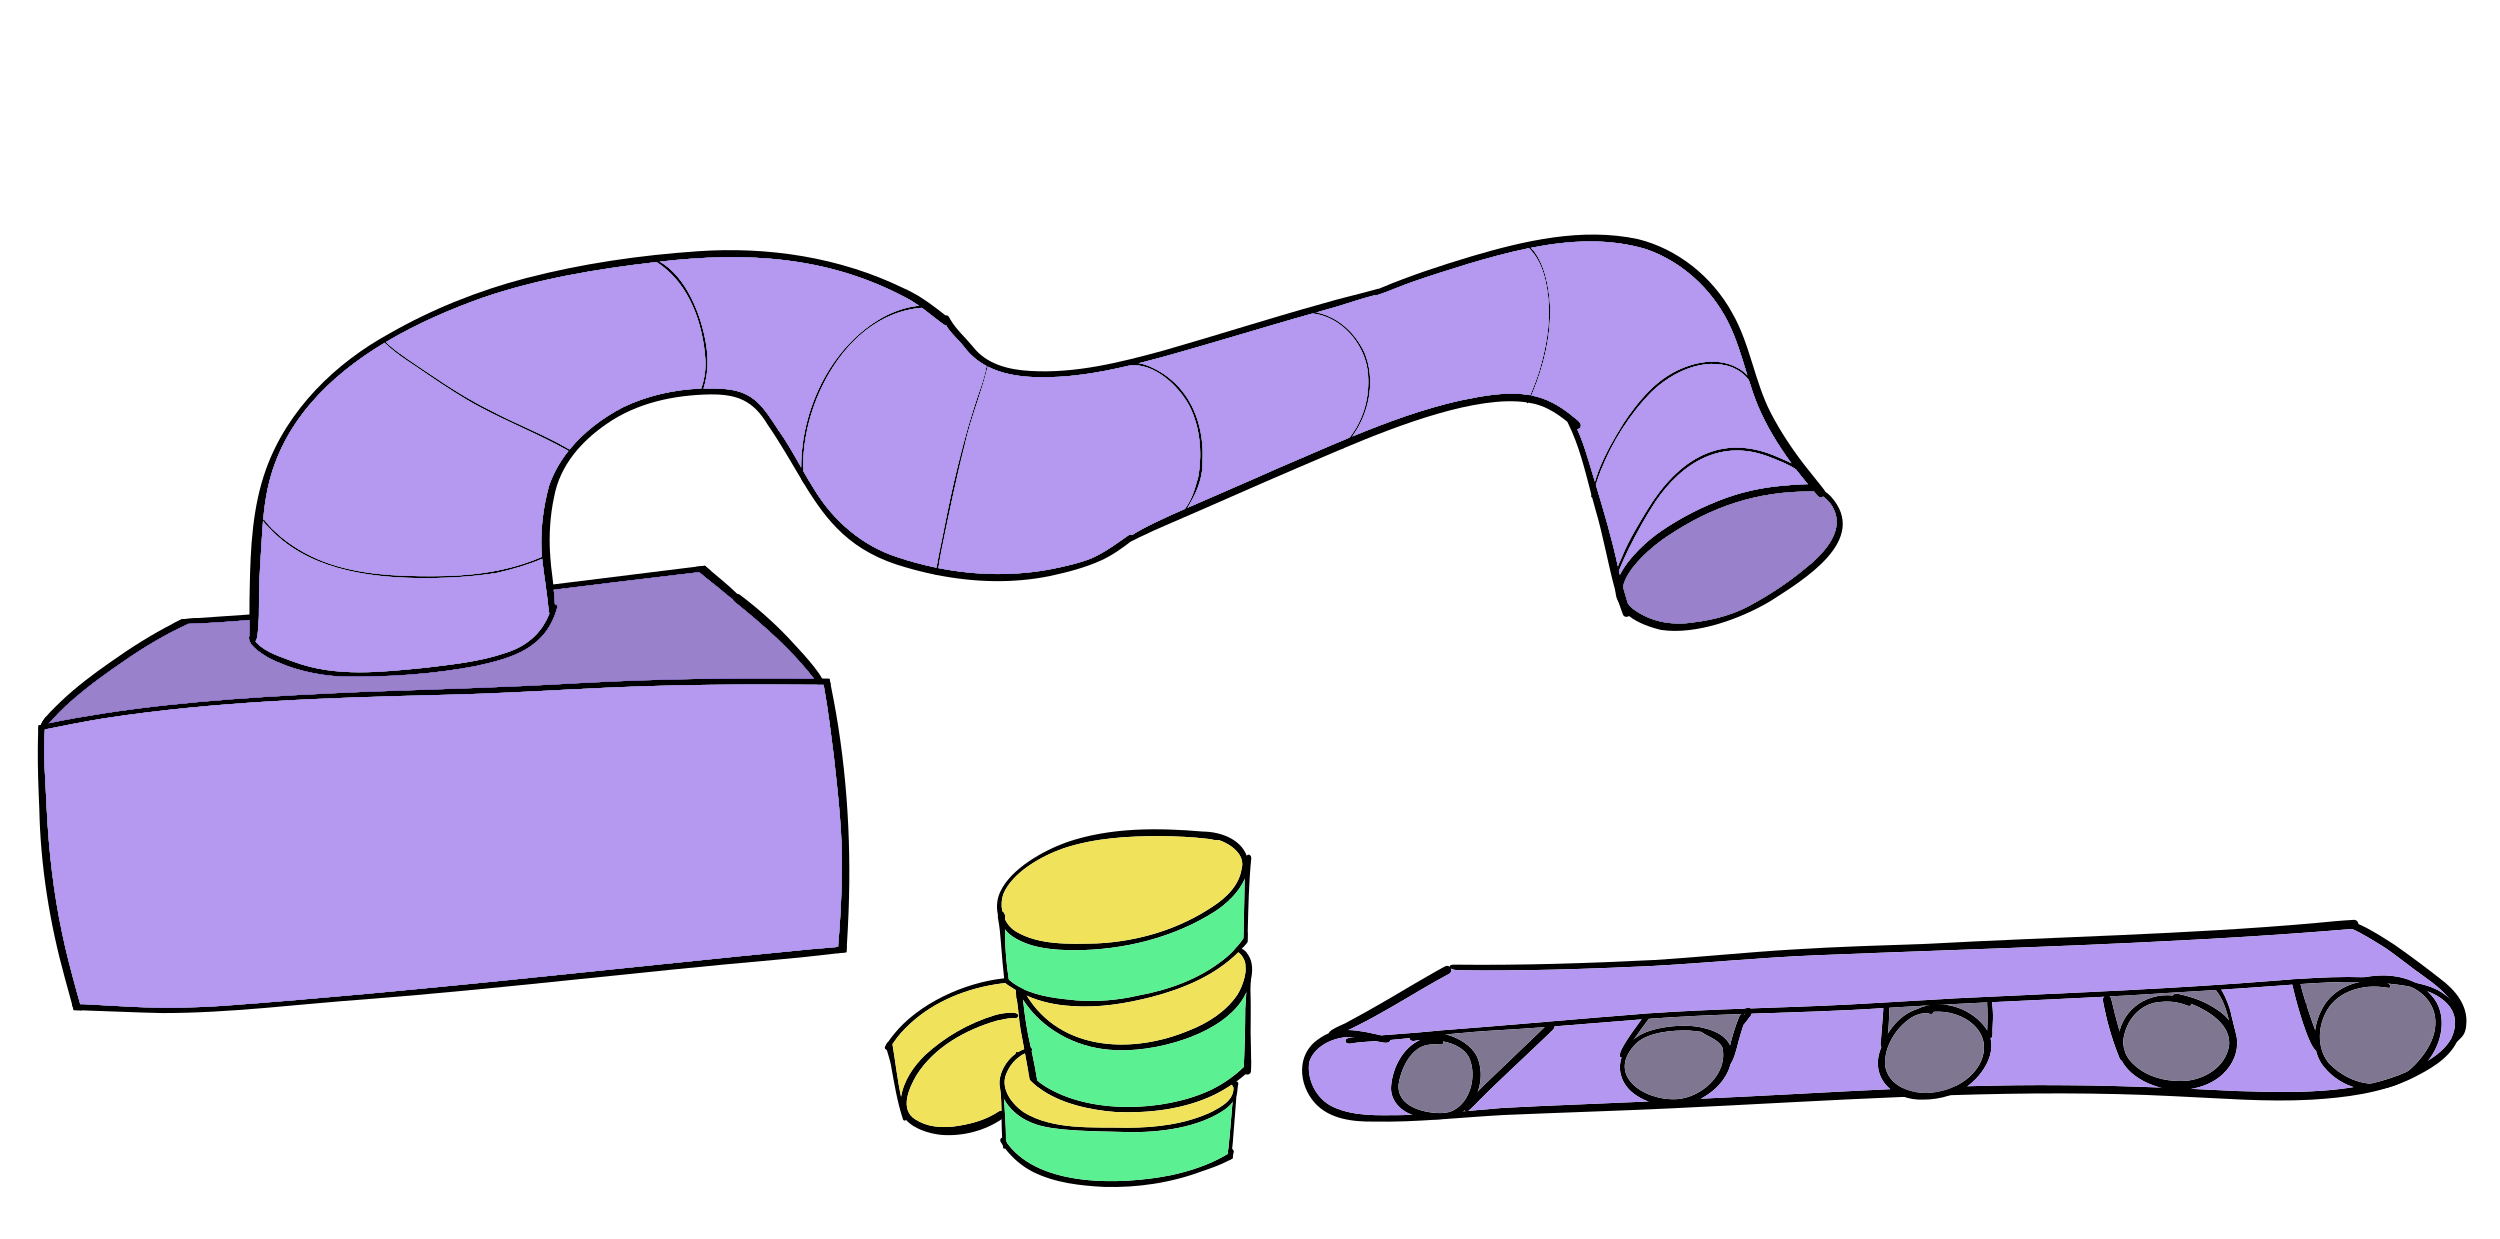 <?xml version="1.0" encoding="UTF-8"?>
<svg xmlns="http://www.w3.org/2000/svg" viewBox="0 0 1042.35 516.7">
  <defs>
    <style>
      .cls-1, .cls-2, .cls-3, .cls-4, .cls-5, .cls-6, .cls-7, .cls-8, .cls-9, .cls-10, .cls-11, .cls-12, .cls-13 {
        stroke-width: 0px;
      }

      .cls-2 {
        fill: #5bf092;
      }

      .cls-3 {
        fill: #76ef5b;
      }

      .cls-4 {
        fill: #6441ac;
      }

      .cls-5 {
        fill: #b598f0;
      }

      .cls-6 {
        fill: #b497f0;
      }

      .cls-7 {
        fill: #9981cb;
      }

      .cls-8 {
        fill: #8c5bef;
      }

      .cls-9 {
        fill: #8c5bf0;
      }

      .cls-10 {
        fill: #6b46b7;
      }

      .cls-11 {
        fill: #6541ac;
      }

      .cls-12 {
        fill: #7f7692;
      }

      .cls-13 {
        fill: #f0e35b;
      }
    </style>
  </defs>
  <g id="Vector_layer" data-name="Vector layer">
    <path class="cls-1" d="m353.07,394.39c-.05.88-.11,1.75-.18,2.63-1.24.16-2.48.31-3.71.46-8.75,1.07-17.52,1.96-26.3,2.75-56.75,4.97-113.3,11.96-170.1,16.39-28.32,2.02-56.61,5.79-85.04,5.77-11.19-.21-22.38-.8-33.56-1.13-1.15-.04-2.3-.07-3.45-.09-.13-.54-.26-1.05-.45-1.5-.11-.38-.21-.75-.31-1.13,1.16.04,2.33.11,3.47.13.46,0,.91.01,1.36,0,6.78.35,13.56.79,20.34,1.11,12.96.63,26.14.41,39.05-.5,81.2-6.05,162.08-15.59,243.11-23.45,4.04-.33,8.08-.64,12.11-1.05,1.22-.12,2.43-.25,3.65-.39Z"/>
    <path class="cls-1" d="m33.45,418.67c.25.86.5,1.73.74,2.59-1.15-.04-2.3-.07-3.45-.09-.13-.54-.26-1.05-.45-1.5-.11-.38-.21-.75-.31-1.13-1-3.58-1.97-7.16-2.94-10.75-6.34-23-10.16-46.66-10.65-70.51-.38-8.5-.7-17.01-.62-25.51.04-2.34.04-4.7.15-7.06.02-.37.04-.73.06-1.09.02-.39.05-.78.08-1.16.33-.07.66-.15.99-.22,0,0,0-.02,0-.03.04-.11.08-.22.12-.33.26-.62.67-1.3,1.18-2,.09-.12.19-.25.29-.38.13-.16.26-.33.39-.5.06-.08.13-.15.19-.23-.14,1.02-.25,2.04-.35,3.07-.05.47-.09.94-.12,1.41-.02.3-.05.6-.07.9-.78,11.07.36,22.27.79,33.33.86,17.34,2.83,34.85,6.46,51.78,1.68,8.21,3.89,16.31,6.09,24.4.46,1.68.94,3.35,1.42,5.02Z"/>
    <path class="cls-1" d="m346.35,285.55c6.43,31.01,8.66,62.88,7.46,94.5-.19,4.78-.42,9.56-.73,14.34-.05.88-.11,1.75-.18,2.63-1.24.16-2.47.32-3.71.46.08-.9.16-1.8.24-2.7.86-9.97,1.44-19.96,1.55-29.97.45-16.75-1.55-33.41-3.37-50.02-1.24-9.42-2.31-18.9-4.03-28.25-.06-.34-.12-.69-.19-1.03-.14-.76-.29-1.52-.45-2.28-.02-.09-.03-.18-.05-.26.98.01,1.95.02,2.93.04.18.85.36,1.7.54,2.54Z"/>
    <path class="cls-1" d="m346.35,285.55c-.61,0-1.21-.02-1.81-.02-.26,0-.53,0-.79,0-.12,0-.24,0-.36,0-.8,0-1.6-.02-2.4-.02-29.3-.27-58.61-.1-87.89,1.21-23.02,1.05-46.02,2.53-69.07,3.02-46.81,1.14-93.78,2.61-140.12,9.68-8.43,1.36-16.89,3.02-25.21,4.73-.93.19-1.85.38-2.77.57.02-.37.04-.73.06-1.09.02-.39.05-.78.08-1.16.33-.07.66-.15.99-.22.61-.14,1.22-.27,1.83-.4.49-.11.98-.21,1.48-.32,7.58-1.59,15.23-2.88,22.88-4.08,35.43-5.45,71.3-7.32,107.08-8.93,30.26-1.11,60.53-1.88,90.76-3.68,32.72-1.8,65.49-2.22,98.25-1.89,1.16.01,2.32.03,3.48.04.03,0,.06,0,.09,0,.98.01,1.95.02,2.93.04.18.85.36,1.7.54,2.54Z"/>
    <path class="cls-1" d="m343.75,285.52c.04.41,0,.75-.17,1.02-.06-.34-.12-.69-.19-1.03-.8,0-1.6-.02-2.4-.02-.39-.66-.71-1.38-1.16-1.92-.16-.21-.33-.43-.5-.64-9.4-12.18-21.21-22.43-33.09-32.03-.35-.28-.56-.61-.65-.95-.31-1.12.63-2.37,1.8-2.36.36,0,.73.12,1.1.39,7.14,5.4,13.86,11.32,20.05,17.79,1.44,1.68,11.16,11.45,14.27,17.2.05.09.1.18.14.26.46.88.75,1.66.81,2.29Z"/>
    <path class="cls-1" d="m79.8,257.87c.84-.06,1.68-.12,2.51-.18-.04.46-.32.91-.89,1.16-.95.41-1.89.82-2.83,1.26-9.23,4.21-18.03,9.43-26.37,15.18-7.85,5.31-15.53,10.91-22.66,17.16-3.15,2.74-6.06,5.76-8.91,8.81-.09.07-.18.16-.29.27-.45.46-1.02,1.21-1.6,1.72-.65.58-1.32.88-1.84.18-.05-.36,0-.75.14-1.18,0,0,0-.02,0-.03.04-.11.07-.22.12-.33.26-.62.67-1.3,1.18-2,.09-.12.19-.25.29-.38.13-.16.26-.33.39-.5.06-.08.13-.15.19-.23,2.12-2.55,5.11-5.2,6.36-6.51,6.26-5.93,13.16-11.14,20.23-16.05,8.48-6.02,17.14-11.53,26.31-16.22,1.2-.62,2.41-1.22,3.64-1.81,1.34-.11,2.69-.21,4.03-.31Z"/>
    <path class="cls-1" d="m107.96,255.94c0,.09,0,.18,0,.27,0,.27-.02.55-.03.82-.01.39-.03.79-.05,1.18-1.29.11-2.57.21-3.86.32-8.47.71-16.94,1.34-25.43,1.58-1.5.04-3,.07-4.51.09-.79.07-1.47-.02-1.95-.2,1.2-.62,2.41-1.22,3.64-1.81,1.34-.11,2.69-.21,4.03-.31.84-.06,1.68-.12,2.51-.18,7.23-.53,14.46-1.02,21.69-1.49,1.32-.09,2.64-.17,3.96-.26Z"/>
    <path class="cls-1" d="m296.42,238c-1.63.2-3.27.4-4.9.59-2.78.34-5.56.66-8.34.98-17.43,2.03-34.86,4.21-52.28,6.34-1.02.12-2.04.25-3.06.38-.1-.75-.2-1.49-.31-2.23l3.15-.39c18.81-2.3,37.61-4.66,56.42-7,.68-.08,1.36-.16,2.03-.24,1.59-.19,3.19-.38,4.78-.57.41.36.83.72,1.25,1.08.42.36.84.71,1.26,1.07Z"/>
    <path class="cls-1" d="m308.41,248.64c1.17,1.37.05,3.18-1.64,2.12-.41-.26-.8-.53-1.2-.81-2.96-2.1-5.6-4.68-8.52-6.84-1.87-1.48-3.74-2.95-5.54-4.51-.81-.7-1.61-1.42-2.39-2.16,1.59-.19,3.19-.38,4.78-.57.41.36.83.72,1.25,1.08.42.36.84.71,1.26,1.07,3.72,3.13,7.53,6.17,10.96,9.59.35.34.69.69,1.03,1.05Z"/>
    <path class="cls-1" d="m231.37,251.9c.59.07,1.14.55,1.02,1.26-4.73,17.29-18.52,21.18-34.24,24.62-18.31,3.44-37.05,4.61-55.66,4.33-10.58-.54-21.29-2.99-30.7-7.93-2.71-1.68-9-5.34-7.83-9.09.07-.22.16-.44.29-.66,1.18-.93,1.83.45,1.7,1.52,0,.54.25,1,.57,1.43.16.22.33.43.5.63,4.13,4.29,10.29,5.89,15.64,7.97,17.66,6.53,36.6,4.21,54.88,2.42,11.03-1.34,22.43-2.48,32.95-6.08,8.91-2.7,15.29-8.06,18.61-16.57.21-.53.41-1.08.59-1.64.18-.52.32-1.04.53-1.54.2-.53.7-.73,1.17-.66Z"/>
    <path class="cls-1" d="m396.09,133.67c.15,1.05-.72,1.88-1.66,1.92-.36.02-.74-.09-1.07-.34-3.05-2.21-5.96-4.66-9-6.91-.41-.3-.82-.6-1.23-.89-1.82-1.29-3.71-2.48-5.72-3.48-32.64-17.26-66.45-19-102.29-14.88-.51.05-1.02.12-1.53.18-.23.02-.45.05-.68.08-24.23,2.8-48.48,6.87-71.61,14.74-13.44,4.77-27.46,10.8-40.37,18.49-.19.11-.38.22-.57.34-23.24,13.95-42.78,33.32-48.69,60.46-.98,4.41-1.55,8.89-1.95,13.38,0,.11-.02.23-.03.35-.5,5.83-.71,11.68-1.14,17.44-.3,5.54-.66,11.08-.55,16.63.02,1.59,0,3.17-.04,4.75,0,.09,0,.18,0,.27,0,.27-.02.55-.03.82-.01.39-.03.79-.05,1.18-.08,1.76-.2,3.52-.35,5.27-.2,1.16-.2,3.18-1.02,3.9-.36.32-.88.39-1.64.02-.6-.62-.84-1.43-.9-2.3-.11-1.43.22-3.05.11-4.33-.02-.75-.04-1.49-.05-2.23-.01-.78-.02-1.55-.02-2.33-.02-3.88.04-7.76.12-11.64.32-16.45,1.16-33.27,6.77-48.89,8.95-24.83,28.86-44.29,51.72-56.76,17.77-10.12,36.87-17.75,56.59-22.92,23.44-6.09,47.54-9.57,71.69-11.23,29.26-2.04,59.19,2.46,85.7,15.34,5.06,2.22,9.7,5.27,14.06,8.64,1.21.9,2.41,1.82,3.58,2.78.41.34.82.69,1.22,1.04.34.3.58.66.64,1.11Z"/>
    <path class="cls-1" d="m472.35,223.44c.45.58.33,1.43-.25,1.88-.12.09-.25.19-.37.28-3.93,3-7.97,5.93-12.49,7.99-6.77,3.09-14.04,4.96-21.29,6.54-15.55,3.19-31.63,2.7-47.18-.36l-.81-.16c-4.09-.83-8.13-1.84-12.12-3-23.13-6.41-33.13-19.3-42.66-34.98-.32-.53-.64-1.06-.96-1.6-4.32-7.21-8.64-14.97-14.14-22.94-6.03-10.06-12.64-12.78-24.09-12.64-15,.25-30.39,3.53-42.82,12.13-10.84,7.39-19.75,17.48-22.16,30.67-1.66,7.73-2.11,15.59-1.68,23.44.02.28.04.55.05.83.19,3.01.51,6.01.94,9,.13,1.07.25,2.12.35,3.16.08.75.15,1.5.22,2.25.18,2,.32,3.96.47,5.98.04.47.07.94.1,1.41,0,1.14.37,3.08-1.25,3.2-.58-.04-.93-.35-1.14-.77-.34-.66-.35-1.62-.41-2.31-.16-1.55-.32-3.11-.52-4.65-.1-.83-.2-1.66-.31-2.48-.1-.75-.2-1.49-.31-2.23-.52-3.68-1.09-7.36-1.47-11.05-.04-.29-.06-.58-.09-.87-.06-.68-.12-1.35-.17-2.02-.51-9.28.7-18.7,3.15-27.65,1.82-5.29,4.6-10.11,8.04-14.45.16-.21.33-.41.5-.62,5.96-7.3,13.82-13.19,22.08-17.52,10.16-4.93,21.48-7.48,32.81-7.88.32-.02.64-.02.96-.03,3.09-.07,6.18,0,9.25.25,12.04,1.11,15.76,7.76,21.84,16.91,3.58,5.02,6.57,10.39,9.61,15.74.28.49.55.98.84,1.47,1.54,2.69,3.1,5.36,4.77,7.97,7.88,12.92,19.95,23.3,34.42,27.96,5.36,1.8,10.83,3.28,16.38,4.41.27.05.54.11.81.16,15.81,3.12,32.19,3.41,47.97.26,5.34-1.14,10.67-2.28,15.71-4.28,5.67-2.46,10.52-6.12,15.52-9.63.46-.33,1.06-.36,1.52-.09.14.08.26.19.36.33Z"/>
    <path class="cls-1" d="m575.9,121.2c.16.59-.19,1.22-.78,1.38-.62.16-1.24.32-1.86.49-4.9,1.3-9.75,2.77-14.56,4.38-3.27.95-6.55,1.88-9.84,2.81-.55.16-1.09.31-1.64.46-5.12,1.45-10.23,2.89-15.32,4.4-14.77,4.32-29.5,8.78-44.31,12.94-4.2,1.16-8.42,2.3-12.67,3.37-1.4.36-2.81.7-4.21,1.04-12.93,3.07-26.07,5.24-39.37,4.77-6.84-.25-13.65-1.39-19.52-4.38-.16-.08-.32-.17-.48-.25-3.6-1.91-6.82-4.54-9.45-8.1-2.36-3.07-5.59-5.56-7.44-8.91-.43-.77-.79-1.59-1.04-2.48-.14-.65.2-1.42.83-1.6.14-.04.29-.05.45-.03.79.11,1.09.92,1.43,1.53,2.55,4.41,6.41,7.72,9.59,11.59,5.6,7.29,14.93,9.56,23.69,10.04,19.02,1.16,37.65-3.56,55.8-8.52,22.02-6.3,43.81-13.32,65.88-19.45,7.75-2.34,15.68-4.05,23.46-6.27.14-.04.29-.05.42-.03.44.05.84.36.96.81Z"/>
    <path class="cls-1" d="m655.32,173.23c1.26,1.29,4.86,3.04,3.53,5.07-.41.48-.84.64-1.26.6-1-.08-1.97-1.28-2.73-1.89-.41-.36-.84-.71-1.26-1.06-2.46-2.02-5.07-3.88-7.9-5.34-2.5-1.34-5.37-2.24-8.54-2.75-.17-.03-.34-.05-.52-.08-20.48-3.07-52.9,9.2-76.51,19.13-.45.18-.89.37-1.33.56-6.73,2.84-12.7,5.46-17.39,7.43-18.44,7.88-36.72,16.1-55.14,24.02-3.5,1.51-6.98,3.05-10.41,4.73-1.38.52-2.71,1.55-4.15,1.95-.45.13-.92.19-1.39.15-1.03-.4-.17-1.4,1.64-2.64,4.63-3.17,15.43-7.93,16.52-8.47,1.86-.82,3.71-1.64,5.57-2.46.36-.16.72-.32,1.09-.48,12.45-5.46,24.96-10.8,37.38-16.35,10.05-4.26,20.07-8.71,30.19-12.91.38-.16.76-.32,1.14-.48,14.6-6.02,29.42-11.46,44.84-14.96,9.48-1.93,19.72-3.98,29.3-2.23.17.03.34.06.5.1,2.99.59,5.92,1.56,8.74,3.04,2.93,1.48,5.51,3.31,8.06,5.32Z"/>
    <path class="cls-1" d="m760.95,204.94c.25.81-.15,1.65-.8,2.09,0,0,0,0-.02.01-.01,0-.03.02-.04.03-.02.02-.04.03-.07.04-.04.02-.07.04-.11.06-.04.02-.08.04-.12.05-.03.02-.06.03-.09.04-.03,0-.06.02-.09.02-.02,0-.04.01-.05.02-.02,0-.05.01-.07.02-.04.01-.08.02-.12.02-.06,0-.12.01-.18.01-.42,0-.86-.16-1.25-.55-.31-.36-.62-.71-.93-1.07-.3-.34-.6-.69-.89-1.04-.8-.93-1.59-1.87-2.37-2.81-1.66-2-3.29-4.03-4.86-6.1-.69-.89-1.36-1.79-2.02-2.7-5.46-7.44-10.29-15.34-13.89-23.84-1.45-3.48-2.66-7.09-3.8-10.73-.23-.71-.45-1.43-.67-2.15-2.36-7.66-4.57-15.4-8.18-22.43-6.99-13.73-19.23-24.85-33.76-29.95-15.66-4.77-32.12-3.82-48.18-.66-.29.05-.59.11-.88.17-8.57,1.73-17.02,4.07-25.15,6.48-7.7,2.41-15.46,4.77-23.06,7.45-5.17,1.72-10.14,4.11-15.34,5.7-.22.04-.46.04-.67-.03-.26-.08-.47-.25-.54-.57.05-1.12,1.2-1.64,2.22-2.1.31-.14.6-.27.85-.41,12.19-5.13,24.77-9.24,37.42-13.05,22.38-6.62,46.4-12.21,69.66-7.27,16.66,4.11,31.05,15.78,39.29,30.73,7.51,13.02,9.29,28.5,16.15,41.8,4.09,7.88,9.04,15.3,14.5,22.29,2.57,3.34,5.31,6.54,7.85,9.89.14.18.23.37.29.56Z"/>
    <path class="cls-1" d="m756.83,203.31s0,.05,0,.08c0,.24-.06.48-.17.68-.13.25-.32.46-.56.61-.23.14-.5.23-.79.23-22.78-.07-41.52,6.18-60.35,18.83-5.26,3.41-16.95,13.1-18.25,21.01-.27,1.59-.11,3.11.61,4.49.34.54.71,1.03,1.11,1.47.03.1.06.21.09.31.05.17.1.34.16.5h0c.36,1.2.74,2.38,1.12,3.57.02.05.03.1.04.15,0,.03.01.06.02.09,0,.04.01.08.02.11-2.23-1.17-3.8-2.54-4.81-4.05-.04-.05-.07-.11-.11-.17-.91-1.43-1.34-2.98-1.37-4.61-.05-2.22.64-4.57,1.81-6.94,3.6-7.27,11.78-14.62,17.32-18.33,8.41-5.75,17.59-10.36,27.16-13.82,7.18-2.55,14.68-4.17,22.26-4.89,3.86-.4,7.72-.72,11.6-.76.53,0,1.05,0,1.58,0,.8,0,1.48.64,1.52,1.44Z"/>
    <path class="cls-1" d="m760.07,206.97s.04.05.06.07c-.01,0-.03.02-.04.03-.02.01-.04.03-.07.04-.04.02-.07.04-.11.06-.04.02-.08.04-.12.05-.03.02-.06.03-.09.04-.03,0-.06.02-.09.02-.02,0-.04.01-.05.02-.02,0-.05.01-.07.02-.04.01-.08.02-.12.02-.06,0-.12.01-.18.01-.42,0-.86-.16-1.25-.55-.31-.36-.62-.71-.93-1.07.29-.27.78-.29,1.27-.15.43.12.86.36,1.13.66.25.23.48.48.68.73Z"/>
    <path class="cls-1" d="m679.87,255.45c.04.6-.25,1.09-.68,1.39-.79.57-2.06.51-2.54-.65-.61-1.64-1.17-3.3-1.7-4.96-.48-1.53-.94-3.06-1.37-4.61-3.18-11.39-5.06-23.13-8.46-34.49-.45-1.58-.89-3.16-1.31-4.76-.09-.33-.18-.66-.27-.99-2.72-10.31-5.15-20.81-9.94-30.28,0-.05,0-.11,0-.16.02-.61.69-1.08,1.44-.67,1.16,1,1.92,2.28,2.55,3.62.48,1.03.88,2.1,1.33,3.12,1.39,3.48,2.5,7.05,3.59,10.64.81,2.71,1.63,5.43,2.46,8.14.13.45.27.89.4,1.34,3.37,11.16,6.68,22.36,9.14,33.76.02.07.03.14.05.2.14.64.29,1.27.44,1.91.13.56.27,1.11.4,1.67.42,1.7.86,3.39,1.32,5.07.54,2,1.12,3.98,1.72,5.96.03.1.06.21.09.31.05.17.1.33.15.5h0c.36,1.2.74,2.38,1.12,3.57.02.05.03.1.04.15,0,.03.01.06.02.09,0,.04.01.08.02.11Z"/>
    <path class="cls-1" d="m229.34,230.68c.02.28.04.55.05.83-1.1.52-2.21,1.02-3.34,1.5-6.05,2.55-12.48,4.41-18.87,5.86-10.85,1.75-21.93,2.27-32.9,2.15-22.14-.3-46.53-4.02-62.25-21.1-.5-.57-2.11-2.03-2.34-2.81-.04-.14-.04-.26.03-.35.06-.09.19-.14.38-.15,1.36,1.82,2.97,3.6,4.67,5.12,5.9,5.55,13,9.71,20.55,12.59,14.32,5.29,29.91,5.98,45.04,5.93,14.72,0,29.56-1.59,43.29-7.14.77-.31,1.54-.64,2.31-.96,1.13-.48,2.25-.97,3.38-1.46Z"/>
    <path class="cls-1" d="m238.78,188.15c.41.25.03.95-.41.66-.46-.27-.92-.53-1.38-.79-11.91-6.76-24.69-11.73-36.75-18.2-7.59-4.02-14.73-8.78-21.82-13.58-6.04-4.27-12.61-7.97-17.92-13.16-.04-.05-.08-.1-.12-.15-.13-.16-.25-.33-.24-.54.05-.27.42-.36.58-.13.07.12.15.23.23.33.3.39.65.72.99,1.05,5.17,4.46,11.02,8.02,16.63,11.89,8.65,5.89,17.51,11.51,26.92,16.11,8.96,4.7,18.45,8.45,27.37,13.19,1.55.84,3.1,1.69,4.63,2.57.43.25.87.5,1.3.75Z"/>
    <path class="cls-1" d="m294.29,142.87c1.16,6.38,1.06,12.95-.95,19.11-.08.25-.16.5-.25.75-.08.23-.33.38-.56.3-.23-.07-.37-.33-.3-.56.05-.15.1-.3.15-.45,1.24-3.71,1.93-7.67,1.74-11.55-.92-15.35-6.67-32.18-20-40.92-.17-.09-.34-.18-.52-.25-.84-.38-1.72-.61-2.64-.72-.12-.04-.2-.15-.22-.27.02-.84,1.2-.6,1.75-.46.91.36,1.79.78,2.64,1.27,10.97,6.21,17.21,22.15,19.16,33.77Z"/>
    <path class="cls-1" d="m384.65,127.33c.76.01,2.8-.34,2.61.73-.05.3-.46.41-.65.16-.75.02-1.5.06-2.24.12-25.54,2.03-42.57,27.06-47.75,50.43-1.27,5.75-1.88,11.68-1.75,17.57.04,1.77.14,3.53.32,5.28-.32-.53-.64-1.06-.96-1.6-.13-1.7-.19-3.42-.19-5.14-.02-23.75,11.8-48.91,31.98-61.38,5.18-3.2,11.05-5.39,17.13-6.04.5-.05,1.01-.09,1.51-.12Z"/>
    <path class="cls-1" d="m411.74,151.37c.34.38.1,1.02.08,1.48t0,0c-2.58,11.05-7.17,21.57-9.57,32.7-3.67,14.4-6.61,28.91-9.6,43.46-.52,2.6-.95,5.22-1.38,7.84-.16.97-.32,1.95-.48,2.92l-.81-.16c.13-.84.28-1.69.42-2.53.02-.13.04-.25.06-.38.61-3.69,1.3-7.37,2.12-11.02,1.64-8.27,3.28-16.52,5.16-24.73,2.4-10.3,5.02-20.57,8.25-30.65,1.78-5.88,4.27-11.61,5.35-17.68.02-.11.04-.21.06-.32.08-.28-.09-.61.02-.86.09-.11.24-.11.33-.05Z"/>
    <path class="cls-1" d="m488.09,158.12c10.02,8.25,13.99,21.46,13.3,34.09.17,6.09-1.83,11.82-4.84,17.04-.44.83-.9,1.65-1.4,2.45-.6.96-1.25,1.9-1.95,2.8-.11.14-.34.15-.47.04-.14-.12-.15-.33-.04-.48.48-.62.93-1.24,1.37-1.88.55-.8,1.08-1.62,1.57-2.48,2.03-3.51,3.01-7.48,4.08-11.37,1.51-9.68.68-20.16-3.77-28.98-4.48-8.46-14.71-18.16-24.91-16.95-.12.1-.24.11-.34.06-.23-.11-.34-.48,0-.62,1.16-.58,2.62-.66,4.22-.41,4.7.74,10.53,4.37,13.18,6.69Z"/>
    <path class="cls-1" d="m563.7,181.04c5.07-7.07,7.3-15.87,6.7-24.5-.77-14.29-14.04-28.07-28.87-25.66-.29.12-.48-.32-.2-.45.12-.22.44-.33.66-.4,2.42-.53,4.98-.13,7.38.33,8.85,1.92,15.97,8.78,19.65,16.86,4.19,10.41,2.35,22.72-3.47,32.15-1.61,2.64-3.42,5.16-5.4,7.54-.45.19-.89.38-1.33.56,1.77-2.04,3.37-4.2,4.88-6.43Z"/>
    <path class="cls-1" d="m646.31,127.89c.29,12.13-2.56,24.23-7.14,35.42-.21.52-.43,1.04-.66,1.56-.43,1-.88,2-1.35,2.98-.02.05-.04.09-.07.14-.06.12-.22.17-.34.11-.12-.07-.17-.21-.11-.33,0,0,0,0,0,0,.43-.89.84-1.8,1.22-2.68.05-.11.09-.21.13-.32,1.47-3.43,2.77-6.93,3.89-10.48,2.66-8.98,4.35-18.36,3.85-27.74-.66-8.1-2.24-17.19-8.27-23.09,0-.01-.02-.02-.03-.03-.82-.7-1.74-1-2.64-1.43-.41-1.39,1.96-.16,2.41.21.39.34.77.7,1.13,1.09,5.74,6.04,7.55,16.65,7.95,24.59Z"/>
    <path class="cls-1" d="m728.48,156.34c2.08,2.02,3.91,4.55,2.86,5.85-.46.14-.6-.42-.73-.73-.32-1.07-.82-2.06-1.45-2.96-1.67-2.37-4.27-4.13-6.85-5.3-11.84-4.47-25.12,1.94-33.7,10.19-9.13,9.32-16.26,20.61-21.12,32.69-.78,2-1.49,4.02-2.12,6.06-.51,1.65-.96,3.32-1.35,5.01-.02.11-.1.2-.2.23-.05.02-.1.02-.15,0-.16-.04-.26-.2-.23-.36.04-.21.08-.43.12-.64.37-1.89.85-3.75,1.41-5.58.44-1.45.93-2.89,1.45-4.33,2.74-7.11,6.59-13.82,10.62-20.26,5.5-8.13,11.89-16.2,20.66-20.93,8.16-4.39,18.66-6.61,27.08-1.75.81.34,2.31,1.46,3.7,2.81Z"/>
    <path class="cls-1" d="m746.85,193.07c3.32,1.62,6.69,3.66,5.11,4.87-.44.09-.77-.33-1.04-.61-.66-.56-1.34-1.08-2.05-1.56-3.29-2.22-7.11-3.66-10.78-5.1-19.96-8-36.61,1.92-47.86,18.52-4.2,6.43-7.86,13.11-11.3,19.95-1.46,2.96-2.71,5.86-3.94,8.87,0,.02-.01.04-.02.05-.11.25-.38.39-.64.3-.46-.11-.23-1.09.21-2.26.64-1.67,1.73-3.75,1.86-4.3,2.81-6.85,6.73-13.17,10.54-19.48,12.8-20.76,30.68-32.45,54.74-21.55.66.31,2.9,1.21,5.15,2.3Z"/>
    <path class="cls-1" d="m763.36,206.98c16.29,18.24-11.64,34.91-25.21,43.65-12.34,7.38-31.07,14.17-45.52,12.02-4.25-.99-9.64-2.81-13.43-5.81-1.89-1.5-3.39-3.3-4.13-5.45-.58-1.64-.71-3.49-.25-5.55,1.3-1.09,1.47,1.15,1.81,1.92.57,1.31,1.23,2.61,2.06,3.76h0c.77,1.09,1.69,2.05,2.82,2.8,7.19,5.11,16.04,6.54,24.61,5.16,9.08-1.07,18-3.61,25.8-8.3,7.06-3.95,13.97-8.58,20.19-13.7,8.33-6.52,18.95-17.31,10.71-28-.8-.92-1.71-1.71-2.66-2.45-.02-.02-.05-.04-.08-.06-.6-.47-1.21-.93-1.81-1.4-.43-.33-.87-.67-1.29-1.02-.16-.12-.26-.29-.3-.47-.05-.23-.02-.48.11-.68.02-.03.04-.05.05-.08.27-.35.79-.46,1.17-.21.99.61,2,1.19,2.95,1.85.86.6,1.68,1.25,2.4,2.03Z"/>
    <path class="cls-1" d="m517.62,362.54c1.89-6.1-4.36-10.56-9.43-12.3-1.51.35-3.13-.43-4.67-.5-6.48-.77-13-1.05-19.52-1.11-13.65-.06-27.59.77-40.61,5.08-9.02,3.14-21.33,9.97-25.09,19.14-.76,2.28-.88,4.77-.39,7.13.23,1.16.62,2.29,1.14,3.36.95,1.94,2.37,3.64,4.21,4.86,9.77,6.02,22.86,5.41,33.98,5.16,17.16-.8,34.14-5.84,48.44-15.41,5.54-3.62,10.79-8.61,11.95-15.4Zm2.45-5.02c.64,3.08.12,6.11-1.11,8.96-2.39,5.51-7.48,10.3-12.11,13.35-17.32,11.15-38.32,16.27-58.8,16.37-8.39-.09-17.34-.66-24.69-5-1.71-.95-3.17-2.22-4.34-3.7-1.43-1.8-2.43-3.9-2.95-6.12-.72-3.13-.46-6.5.97-9.55,4.56-9.78,18.02-17.19,27.84-20.71,18.1-6.19,37.86-6.01,56.67-4.41,7.09.06,15.59,2.96,18.28,10.11h0c.09.23.17.47.24.71Z"/>
    <path class="cls-1" d="m519.77,397.26c.06.07.12.14.18.21-.06,1.49-.12,2.97-.2,4.46-.02.45-.04.91-.07,1.36-.02.39,0,.9-.16,1.26-.05.11-.11.2-.18.27v-.02c.01-.09.02-.18.02-.27.01-.16.02-.3.03-.46,0-.08,0-.16,0-.24,0-.1,0-.2,0-.3v-.02h0s-.01-.08-.02-.12c-.04-.15-.05-.29-.05-.43,0-.1,0-.2.03-.29h0s0-.03,0-.04c0-.09-.01-.17-.02-.25,0-.04,0-.09-.02-.13,0-.08-.02-.16-.03-.25-.02-.12-.04-.25-.06-.37-.03-.15-.06-.3-.1-.44-.04-.14-.08-.29-.12-.42-.03-.1-.07-.2-.11-.3-.02-.06-.05-.12-.07-.18-.05-.11-.1-.21-.15-.32-.06-.13-.12-.25-.19-.38-.03-.06-.06-.12-.1-.18-.06-.11-.12-.21-.19-.31.04-1.08.08-2.16.12-3.24.08.06.16.12.23.18.08.06.15.12.23.18s.14.12.21.19c.06.06.12.11.19.17l.04.04.18.18c.13.14.26.27.38.41Z"/>
    <path class="cls-1" d="m520.05,356.53c.92-.66,1.74.45,1.65,1.35-1.03,10.2-1.21,20.44-1.47,30.68-.04,1.41-.07,2.81-.12,4.21h0c-.1.13-.19.25-.29.37-.66.84-1.21,1.48-1.46,1.74l-.02.02c.04-1.22.07-2.45.11-3.67.16-5.85.24-11.71.38-17.56.04-2.39.08-4.79.13-7.19.03-1.64.06-3.29.09-4.93.18-1.54-.15-3.42.77-4.73h0c.07-.1.14-.19.22-.28Z"/>
    <path class="cls-1" d="m420.59,408.41c.14.94.29,1.89.43,2.83l-.56-.39c-.16-.12-.32-.23-.48-.35-.17-.12-.34-.25-.51-.38-.1-.08-.2-.16-.3-.23-.07-.05-.13-.11-.2-.16-.09-.57-.16-1.14-.24-1.72,0-.04-.01-.08-.02-.12-.06-.46-.12-.92-.17-1.38-.01-.08-.02-.15-.03-.23-.71-6.06-1.02-12.17-1.64-18.23-.18-1.63-.39-3.25-.72-4.86-.09-.54-.18-1.21-.09-1.82.08-.49.28-.93.69-1.22.42-.28.81-.31,1.14-.18.74.28,1.22,1.33,1.15,2.18,0,.39-.02.79-.02,1.18-.02,1.39-.03,2.78-.02,4.17.03,5.38.28,10.77.94,16.11.18,1.6.39,3.2.63,4.8Z"/>
    <path class="cls-1" d="m520.23,388.56c-.04,1.41-.07,2.81-.12,4.21h0c-.1.13-.2.25-.29.37-.66.84-1.21,1.48-1.46,1.74l-.02.02c-.19.21-.38.42-.57.62-.47.52-.96,1.02-1.46,1.52-9.79,9.74-23.04,15.23-36.26,18.67-10.84,2.75-22.05,4.59-33.26,3.74-6.48-.36-12.81-1.7-18.69-4.31-.61-.27-1.22-.56-1.82-.86-.18-.09-.36-.18-.54-.27-.05-.02-.1-.05-.15-.08-.4-.2-.86-.45-1.35-.71-.15-.08-.3-.17-.45-.26-.07-.04-.14-.08-.22-.12-.81-.46-1.69-1-2.55-1.6l-.56-.39c-.08-.05-.16-.11-.24-.17-.08-.06-.16-.12-.24-.18-.09-.06-.17-.12-.25-.19h0c-.09-.07-.17-.13-.25-.2-.1-.08-.2-.16-.3-.23-.07-.05-.13-.11-.2-.16-.08-.57-.16-1.14-.24-1.72,0-.04-.01-.08-.02-.12-.06-.46-.12-.92-.17-1.38-.01-.08-.02-.15-.03-.23.15.22.31.42.5.6.5.54,1.03,1.04,1.57,1.52,1.27,1.12,2.62,2.08,4.05,2.91.26.15.52.29.78.43l.33.18c.25.13.5.25.75.38,6.81,3.3,14.94,4.08,22.38,4.82,8.7.62,17.29-.09,25.69-2.04,12.67-2.34,25.07-6.73,35.29-14.76,1.73-1.29,3.3-2.75,4.75-4.32.02-.02.04-.04.05-.06.2-.21.4-.43.59-.65.2-.21.38-.43.57-.65.02-.02.04-.05.06-.07.91-1.07,1.76-2.19,2.57-3.34.62-.87,1.21-1.76,1.78-2.67Z"/>
    <path class="cls-1" d="m425.38,412.51c.42.38.31.92.21,1.42-.04.18-.07.36-.09.52-.01.27,0,.55,0,.82,0,.24.02.48.02.72.02.79-1.02,1.21-1.55.64-.02-.02-.03-.04-.04-.06-.29-.43-.27-.96-.25-1.5.02-.34.04-.68,0-.98-.07-.38-.02-.79.11-1.13.07-.2.18-.37.31-.49.3-.3.74-.36,1.28.04Z"/>
    <path class="cls-1" d="m432.97,453.43h0s-.05-.04-.08-.06c-.16-.12-.32-.24-.47-.37-.47-.37-.92-.75-1.36-1.15-.29-.26-.57-.52-.85-.79-.29-.28-.57-.57-.85-.86-.22-1.19-.44-2.38-.66-3.57-.45-2.48-.89-4.95-1.35-7.43-.11-.6-.22-1.2-.33-1.79-.49-2.66-.98-5.31-1.49-7.96-.78-4.09-.89-8.28-1.55-12.38-.02-.16-.04-.33-.07-.49-.08-.5-.17-1-.25-1.5-.11-.71-.18-1.43-.12-2.14,0-.03,0-.06.02-.09.09-.52.33-.86.62-1.05.72-.45,1.79.07,1.98,1.31.04.39.07.79.11,1.18.08.86.17,1.71.26,2.56.71,6.73,1.68,13.4,3.29,20,.05.22.11.44.16.66.05.21.09.43.14.64.91,4.12,1.67,8.27,2.37,12.44.16.95.32,1.91.48,2.86Z"/>
    <path class="cls-1" d="m515.88,394.57c8.21,3.23,7.04,12.93,3.44,19.92-8.35,17.01-39.06,24.95-56.65,23.2-14.56-1.12-28.58-8.8-36.4-21.29-.77-1.43-2.52-2.82-2.1-4.57.13-.26.29-.43.48-.52.61.35,1.22.68,1.86.98,13.5,25.98,44.86,27.6,69.27,17.33,7.85-3.08,15.22-7.79,20.02-14.7,2.33-3.54,4.91-10.96,2.89-14.92-.93-1.93-2.36-3.19-4.06-4,.43-.47.86-.95,1.27-1.43Z"/>
    <path class="cls-1" d="m518.51,446.53c.43-8.7.66-17.41.69-26.12.41-5.71.94-11.3.18-17-.31-1.41.97-2.45,1.81-.91.89,3.72-.01,7.71.2,11.52.18,5.52.05,11.02.04,16.54.07,5.33.32,10.65.15,15.98-.03,1.98-3.06,2.02-3.07,0Z"/>
    <path class="cls-1" d="m424.34,438.74c.41.46.52,1.15.73,1.78-.4.29-.79.59-1.16.92-.11-.28-.2-.55-.29-.84-.11-.29-.22-.79-.21-1.23,0-.5.18-.91.72-.82.07.06.14.12.2.19Z"/>
    <path class="cls-1" d="m521.64,441.77c0,.93,0,1.85,0,2.78,0,.43-.02.85-.03,1.27-.73.71-1.49,1.4-2.27,2.06-1.23,1.06-2.5,2.06-3.81,3.01-.08.06-.16.11-.23.17-.28.2-.56.4-.84.59-.29.2-.58.4-.88.59-2.35,1.57-4.79,2.98-7.28,4.23-12.74,6.1-27.28,7.74-41.27,7.16h.07c-10.53-.82-23.29-3.46-32.12-10.21-.03-.02-.05-.04-.08-.06-.16-.12-.32-.24-.47-.37-.47-.38-.92-.76-1.36-1.15-.29-.26-.57-.52-.85-.79-.29-.28-.57-.57-.85-.86-.22-1.19-.44-2.38-.66-3.57,1.12,1.44,2.39,2.76,3.78,3.94.91.77,1.89,1.49,2.91,2.14,18.74,12.01,49.84,10.98,69.5,1.7,5.04-2.43,9.64-5.68,13.68-9.52,1.05-1,2.07-2.04,3.05-3.11Z"/>
    <path class="cls-1" d="m515.93,453.62c.08,1.05-.07,2.05-.4,2.99-.36,1.03-.91,2-1.59,2.89-.75.98-1.66,1.87-2.6,2.64-11.18,8.16-28.26,10.21-41.82,9.84-8.62-.23-17.25-.24-25.84-1.06-5.15-.5-10.51-1.19-15.17-3.53-3.98-1.86-7.77-5.2-9.93-9.19h0c-.74-1.37-1.28-2.82-1.57-4.3-.02-.09-.04-.17-.05-.26-.02-.12-.04-.25-.06-.38-.01-.08-.02-.17-.04-.25-.02-.16-.04-.32-.05-.48-.02-.15-.03-.31-.04-.46,0-.05,0-.1,0-.15,0-.15-.01-.31-.01-.46,0-.2,0-.4.02-.6,0-.1,0-.2.02-.3s.02-.2.03-.29c.03-.29.07-.59.12-.89.02-.1.03-.2.05-.3.18-.9.46-1.8.87-2.7,1.17-2.77,3.11-5.23,5.54-7.01.3-.22.61-.43.93-.63.85-.54,1.75-.98,2.7-1.34.7-.26,1.41-.47,2.14-.61.24-.07.46-.05.64.04.5.22.72.88.3,1.29-.07.07-.16.13-.26.18-.46.17-.93.29-1.39.45-.38.13-.75.27-1.11.44-.81.36-1.58.81-2.29,1.32-.4.29-.79.59-1.16.92-1.96,1.74-3.47,4-4.42,6.41-2.44,6.22,2.52,12.59,7.39,15.92,12.35,7.54,29.04,6.1,43.04,6.43,12-.03,24.36-1.47,35.31-6.64,3.84-2.04,8.83-4.61,9.05-9.51.14-.59-.32-1.22-.71-1.82-.52-.79-.95-1.52.2-2.06.62-.1,1.09.23,1.43.72.04.05.07.1.1.15.34.57.52,1.3.55,1.85.04.24.07.48.09.71Z"/>
    <path class="cls-1" d="m516.18,451.34c.26.37.03.96-.04,1.3-.05.31-.12.64-.2.98-.08.38-.17.75-.24,1.07-.05.64-.11,1.28-.16,1.92-.43,5.38-.77,10.77-1.26,16.14-.1,2.08-.32,4.16-.55,6.23-.04.36-.09.71-.12,1.07-.04.33-.07.66-.11.99-.05.42-.47.73-.88.67-.09-.02-.16-.04-.23-.08-.21-.11-.33-.3-.39-.55-.22-.91.34-2.51.27-3.23.63-5.65,1.01-11.34,1.52-16.99.04-.45.11-.91.18-1.36.36-2.39.96-4.82.59-7.21-.1-.22-.12-.44-.08-.64.09-.38.39-.66.75-.75.11-.03.21-.04.33-.02.24.03.47.17.65.45Z"/>
    <path class="cls-1" d="m418.73,459.96c-.02.75.79,10.07.68,15.39-.04,1.61-.15,2.86-.4,3.38-.18.37-.42.38-.74-.1-.05-.38-.1-.77-.14-1.15-.12-1.05-.22-2.09-.29-3.14-.17-2.54-.21-5.09-.24-7.64-.01-1.18-.02-2.35-.04-3.53-.05-3.1-.16-6.2-.54-9.26,0-.03,0-.06-.01-.09-.01-.06-.02-.12-.04-.18-.02-.12-.04-.25-.06-.38-.01-.08-.02-.17-.04-.25-.02-.16-.04-.32-.05-.48-.02-.15-.03-.31-.04-.46,0-.05,0-.1,0-.15,0-.15-.01-.31-.01-.46,0-.2,0-.4.02-.6,0-.1,0-.2.02-.3s.02-.2.03-.29c.03-.29.07-.59.12-.89.02-.1.04-.2.05-.3,1.35.49,1.04,2.57,1.09,3.77,0,1.76.3,3.57.49,5.35h0c.07.59.12,1.18.15,1.76Z"/>
    <path class="cls-1" d="m514.29,479.9c.02.14.02.28,0,.42,0,.07-.03.14-.05.2-.16.79-.23,1.66-.35,2.47-.5.3-1.02.58-1.54.85-3.56,1.88-7.43,3.24-11.18,4.5-12.94,4.83-26.81,6.89-40.6,6.54-10.14-.5-20.65-1.69-29.85-6.25-4.61-2.35-8.63-5.79-11.73-9.91-.3-.41-.6-.82-.89-1.25-.27-.39-.53-.79-.78-1.19-.25-.39-.4-.94-.18-1.38.14-.31.39-.5.67-.58.52-.15,1.16.11,1.43.66.05.12.1.24.15.36.22.57.41,1.14.8,1.62,13.62,18.18,47.52,17.05,67.7,13.09,6.92-1.45,13.83-3.63,20.1-6.77,1.37-.7,2.69-1.43,3.97-2.22.12-.07.24-.15.36-.23.42-.26.84-.53,1.25-.8.21-.14.42-.28.63-.43h0s.02.07.03.11c.02.05.03.11.04.16Z"/>
    <path class="cls-1" d="m514.29,479.9c.02.14.02.28,0,.42,0,.07-.03.14-.05.2-.16.79-.23,1.66-.35,2.47-.5.3-1.02.58-1.54.85-.03-.61,0-1.23-.01-1.82.02-.13.02-.26.02-.39,0-.26-.02-.52-.03-.78-.03-.68-.02-1.34.55-1.81.31-.18.59-.18.82-.06.23.12.41.36.51.64h0s.02.07.03.11c.02.05.03.11.04.16Z"/>
    <path class="cls-1" d="m414.52,423.35c1.51-.64,11.82-2.56,9.75.85-.46.38-1.2.27-1.77.25-2.4.07-4.76.68-7.1,1.16-13.01,3.83-25.8,10.97-33.23,22.59-3.11,5.34-7.27,14.35-.52,18.54,4.85,3.11,10.39,3.52,15.95,2.95,6.59-.87,13.21-2.56,18.75-6.27.4-.27.81-.34,1.19-.26,1.23.24,2.07,1.99.82,2.99-.26.18-.52.36-.78.54-7.34,4.92-16.45,7.19-25.22,6.48-4.93-.52-11.21-2.42-14.61-6.25-1.86-2.09-2.85-4.76-2.28-8.1.05-.5.12-1.01.2-1.5,1.12-6.8,5.23-12.84,10.15-17.55,8.14-7.49,18.11-13.18,28.68-16.42Z"/>
    <path class="cls-1" d="m422.3,422.68c1.16-.27,1,1.61-.1,1.14-.48-.24-.42-.99.1-1.14Z"/>
    <path class="cls-1" d="m418.72,407.89c.82.03,1.8.64,1.26,1.53-.21.27-.5.4-.81.47-.48.11-1.04.07-1.51.15-14.05,1.81-28,7.25-38.45,16.99-2.41,2.29-4.69,4.71-6.54,7.48-.2.29-.41.59-.61.88-.44.64-.87,1.29-1.29,1.95-.22.34-.64.48-1.03.41-.14-.02-.28-.08-.4-.16-.47-.34-.55-.95-.25-1.42.14-.23.29-.45.44-.67.19-.29.39-.57.59-.86.77-1.11,1.59-2.18,2.43-3.24,10.3-13.01,29.58-21.7,45.88-23.47.09-.02.19-.02.29-.02Z"/>
    <path class="cls-1" d="m377.91,466.35c.04.2-.02.41-.14.57-.09.12-.21.21-.36.26-.38.12-.79-.09-.92-.47-2.43-7.37-3.68-15.16-5.04-22.75-.42-2.13-1.15-4.15-1.7-6.23-.07-.28-.14-.57-.21-.85-.08-.46-.12-.96,0-1.41.07-.24.18-.47.36-.67.07-.08.14-.14.22-.19.69-.46,1.63.01,1.94.77.02.05.04.09.05.14,1.24,7.26,2,14.6,3.57,21.8.33,1.53.7,3.06,1.12,4.57.39,1.5.79,2.95,1.09,4.46Z"/>
    <path class="cls-1" d="m1022.12,432.79c4.48-10.04-1.74-16.28-9.9-19.45-2.36-.91-4.88-1.57-7.35-2-.38-.07-.76-.12-1.13-.18-2.66-.45-5.33-.8-8-1.06-4-.4-8.02-.6-12.03-.67-8.18-.14-16.38.29-24.55.86-1.13.08-2.26.16-3.39.25-3.11.23-6.22.46-9.32.69-6.78.51-13.55.97-20.33,1.41-.74.05-1.48.09-2.22.14-6.82.43-13.64.84-20.47,1.25-7.93.53-15.87,1-23.8,1.43-.78.04-1.56.09-2.34.13-15.57.82-31.15,1.52-46.72,2.26-.67.03-1.33.06-2,.09-6.02.29-12.03.59-18.04.91-2.27.12-4.53.24-6.8.37-5.31.29-10.61.61-15.92.95-.84.05-1.69.11-2.54.16h-.2c-18.25,1.22-36.52,1.69-54.8,2.31-.88.03-1.77.06-2.65.09-.11,0-.21,0-.32.01-.4.01-.8.03-1.2.04-12.88.46-25.75,1.02-38.61,2-.51.04-1.01.08-1.52.12-.5.04-1.01.08-1.52.12-12.09.94-24.18,1.98-36.28,2.91-1.37.11-2.75.21-4.12.32-6.45.48-12.9.93-19.35,1.3-7.28.39-14.51,1.02-21.74,1.73-5.06.5-10.12,1.03-15.19,1.55-2.7.27-5.4.54-8.11.79-.23,2.28-4.8.52-6.33.47-2.04.13-4.09.27-6.09.45-1.13.1-2.26.25-3.37.46-.88.15-2,.34-2.67-.39-1-1.98,2.24-2.15,3.52-2.17-7.17-.72-16.55,3.08-18.82,10.33-1.15,7.5,3.08,15.62,10.01,18.79,8.89,4.04,18.78,3.42,28.29,3.39,1.53-.04,3.05-.09,4.58-.16,3.87-.16,7.74-.39,11.61-.66.93-.06,1.86-.13,2.79-.2,2.34-.18,4.67-.37,7-.57.29-.02.57-.05.86-.07.41-.04.82-.07,1.23-.11,4.67-.4,9.33-.83,14-1.23,20.3-1.08,40.63-1.76,60.95-2.7,7.34-.34,14.68-.71,22.02-1.15l1.01-.06c25.98-1.16,51.94-2.74,77.92-3.93,1.89-.09,3.78-.17,5.67-.25.45.2.91.39,1.38.56.11.04.23.08.34.12s.23.08.34.11c.11.04.23.08.34.11.23.07.46.14.7.2.58.16,1.17.29,1.77.4.1.02.2.04.3.05.2.04.39.07.59.09.15.02.29.04.44.06.03,0,.07,0,.1.01.17.02.35.04.52.06.15.02.31.03.46.04,1.45.12,2.88.1,4.23-.05.25-.02.5-.05.75-.09.3-.04.59-.08.89-.12.16-.02.31-.05.46-.07.84-.14,1.67-.32,2.5-.54.15-.04.3-.08.45-.12.15-.04.3-.08.46-.13.18-.05.36-.11.53-.16.2-.06.39-.12.59-.19.2-.07.39-.13.59-.21.16-.06.33-.12.49-.18.25-.09.49-.19.73-.29.17-.07.34-.14.51-.21.19-.08.38-.17.57-.25,0,0,0,0,0,0h0c1.83-.06,3.66-.11,5.48-.16,13.38-.38,26.77-.55,40.17-.42,13.41.05,26.84.43,40.25.96,4.3.17,8.61.36,12.91.55,6.22.29,12.43.59,18.64.9,15.96.49,32.89,1.04,48.97-1.64,2.39-.39,4.76-.86,7.11-1.41,5.26-1.23,10.39-2.88,15.34-5.05,1.54-.67,3.06-1.4,4.57-2.18,1.37-.78,2.77-1.59,4.15-2.45,3.87-2.44,7.52-5.33,9.68-9.36Zm-1.22-16.82c3.56,3.22,5.93,7.62,5.1,12.59-.21,2.14-.8,4.08-1.66,5.86-3.52,7.23-11.74,11.72-18.8,15.23-12.95,6.2-27.47,7.95-41.65,8.85-19.09,1.06-38.32-.62-57.38-1.45-31.15-1.58-62.29-1.39-93.42-.42-6.39.2-12.78.43-19.17.7-32.56,1.32-65.11,3.3-97.65,4.81-23.08,1.08-46.16,1.76-69.24,2.75-18.09.99-36.15,3.1-54.3,2.75-8.66.09-18.36-.97-24.5-7.75-6.95-7.71-7.82-20.46,1.56-26.68,1.36-1.02,2.77-1.8,4.2-2.37,2.65-1.06,5.39-1.43,8.19-1.38,4.51.07,9.13,1.21,13.65,2.22,8.43-.62,16.86-1.26,25.27-2.1,28.57-2.16,57.11-4.8,85.63-7.04,13.58-.96,27.19-1.52,40.8-2.01.75-.03,1.5-.05,2.25-.08,13.88-.49,27.77-.93,41.64-1.66,14.65-.77,29.29-1.73,43.95-2.55,39.25-1.91,78.52-3.41,117.71-6.2,7.39-.5,14.8-1.15,22.23-1.68,1.11-.08,2.22-.16,3.33-.23,9.06-.6,18.14-.98,27.18-.68,5.43.18,10.84.61,16.24,1.38,1.72.29,3.45.58,5.16.94,2.41.51,4.8,1.14,7.09,2.05,2.34.96,4.65,2.38,6.59,4.14Z"/>
    <path class="cls-1" d="m554.3,431.76c-2.15-1.99,6.27-4.65,7.53-5.64,3.9-2.06,7.75-4.24,11.59-6.41,7.31-4.13,14.46-8.52,21.75-12.68,2.41-1.38,4.8-2.76,7.25-4.07.43-.23.88-.32,1.36-.2,1.47.32,1.83,2.49.49,3.23-3.63,1.96-7.24,3.97-10.8,6.06-9.17,5.4-18.26,10.94-27.79,15.69-2.74,1.35-5.46,2.79-8.32,3.87-.95.3-2.15.78-3.06.15Z"/>
    <path class="cls-1" d="m608.34,404.56c-1.28-.13-2.77-.09-3.76-1-.68-1.32,1.02-1.37,1.96-1.36,27.69.33,55.37-.57,83.03-1.93,19.24-1.2,38.42-3.23,57.67-4.37,18.82-1.21,37.68-1.71,56.53-2.39,53.68-2.93,107.64-3.91,161.2-8.61,5.47-.56,10.95-1.07,16.45-1.38,1.01-.07,1.88.82,1.9,1.8.04,1-.81,1.89-1.8,1.9-4.47.32-8.58.78-12.99,1.08-70.36,5.44-140.94,7.11-211.43,9.99-23.13.93-46.17,3.28-69.28,4.52-26.47,1.22-52.98,2.09-79.48,1.73Z"/>
    <path class="cls-1" d="m1023.15,434.49c-.64-.47-.3-1.2.02-1.75,2.72-4.87,1.91-11.01-1.25-15.48-4.57-6.09-11.35-9.94-17.28-14.56-3.38-2.48-6.83-5.29-10.27-7.58-4.62-2.86-9.23-5.85-14.22-8.03-.74-.32-2.11-.91-1.6-1.95,1.36-3.66,17.29,7.26,19.79,8.76,6.52,4.57,12.91,9.32,19.17,14.24,6.06,4.49,11.59,11.07,10.77,19.08-.06,1.85-.63,3.84-1.91,5.18-.61.72-1.34,1.33-2,1.99-.33.33-.85.38-1.23.1Z"/>
    <path class="cls-1" d="m588.96,464.87c-5.17-1.71-9.45-6.34-8.94-12.05.62-7.61,4.81-15.83,11.93-19.18-1.3-.02-3.29,1.07-4.12-.3-.21-.51-.01-1.11.46-1.39,8.5-3.96,22.71-.2,27.34,8.18,3.43,7.27,1.72,16.5-4.06,22.07-5.96,5.53-15.36,5.31-22.61,2.67Zm12.56-.71c10.16-.69,14.56-13.52,11.45-22.08-1.57-4.69-6.76-7.04-11.27-7.87.25,1.03-.39,1.4-1.31,1.3-2.77-.23-5.68-.11-8.21,1.17-5.28,3.03-8.17,9.71-9.07,15.5-.69,9.51,11,11.99,18.41,11.99Z"/>
    <path class="cls-1" d="m610.77,463.03c-.96-3.07,13.15-15.3,15.82-18.08,5.85-5.57,11.64-11.21,17.5-16.77.93-.92,2.28-2.5,3.59-1.25,1.14,1.17-.06,2.46-1.03,3.24-1,.96-1.98,1.91-2.98,2.87-4.41,4.24-8.91,8.39-13.34,12.62-4.53,4.34-9.14,8.61-13.54,13.09-1.34,1.45-2.76,2.81-4.23,4.14-.45.51-1.37.85-1.8.14Z"/>
    <path class="cls-1" d="m692.85,460.87c-6.97-1.4-14.8-4.95-16.93-12.33-1.81-5.83,1.36-12.23,6.02-15.78,5.91-4.82,21.27-6.25,28.48-4.11,4.8,1.03,10.46,3.75,11.48,9.02.99,6.87-3.04,13.5-8.3,17.54-5.77,4.56-13.41,7.17-20.74,5.66Zm5.93-2.56c10.48-.46,21.87-10.57,19.35-21.58-1.76-3.47-5.94-4.38-8.8-6.51-1.65-.19-3.38-.44-4.98-.55-6.79-.19-16.5.55-21.78,5.01-13.6,13.18,2.45,24.3,16.35,23.61,0,0-.14.01-.14.01Z"/>
    <path class="cls-1" d="m675.48,440.65c-1.46-2.38,8.24-14.33,9.97-17.15.38-.53,1.18-.6,1.68-.21.53.41.59,1.14.21,1.68-1.07,1.5-2.22,2.93-3.3,4.43-1.89,2.55-3.65,5.18-5.25,7.91-.71.92-1.77,4.59-3.3,3.35Z"/>
    <path class="cls-1" d="m720.12,443.61c-.62-1.99.43-4.08.78-6.05,1.13-4.71,2.45-9.39,4.32-13.87.45-1.13,2.19-1.14,2.63,0,.37,1.07-.55,2.24-.77,3.2-.64,1.89-1.23,3.79-1.77,5.71-.59,1.51-2.84,13.47-5.2,11.02Z"/>
    <path class="cls-1" d="m801.89,458.47c-12.27.53-22.64-8.95-17.66-21.43,2.51-7.14,7.78-14.03,15.21-16.37,9.91-4.83,23.35-.26,29.14,8.97,4.49,7.62-.57,16.65-6.52,21.84-5.45,4.85-12.99,6.99-20.17,6.99Zm3.41-2.83c7.94-.8,16.14-4.81,20.08-11.98-.03.06-.05.1-.07.15,7.06-13.31-6.85-23.14-19.28-21.9-.09,1.58-1.79.6-2.71.5-2.46.03-4.92.81-6.92,2.24-6.09,4.14-10.77,11.83-10.45,19.3,1.02,8.97,11.43,12.58,19.35,11.69Z"/>
    <path class="cls-1" d="m784.7,436.85c-.09-.03-.15-.09-.17-.18-.79-.96-.34-2.32-.26-3.44.29-3.15.53-6.34.75-9.5.05-.88.11-1.55.17-2.4.09-.67-.1-1.48.43-2,.74-.79,2.19-.2,2.15.89-.22,3.17.02,15.32-2.83,16.55-.06.06-.16.09-.25.07Z"/>
    <path class="cls-1" d="m905.9,454.36c-10.48-.98-23.59-7.79-22.93-19.86.63-12.41,10.78-20.6,23-19.44.7-1.6,3.94-.1,5.27.05,4.51,1.2,8.98,3.02,12.83,5.65,10.51,6.38,11.52,18.69,2.75,27.07-5.56,5.15-13.51,7.05-20.92,6.53Zm5.18-3.68c8.21-.65,16.71-5.83,18.25-14.37,1.31-8.99-8.64-14.92-15.77-17.8.08,1.6-1.76.7-2.57.4-3.08-1.12-6.37-1.54-9.64-1.21-8.13.25-14.14,6.49-15.76,14.2-1.5,6.04,2.1,11.06,6.97,14.25,5.39,3.67,12.16,4.83,18.51,4.53Z"/>
    <path class="cls-1" d="m884.72,442.29c-.75-.3-1.05-1.17-1.3-1.87-3.03-7.54-5.21-15.37-6.66-23.36-.16-.86.47-1.72,1.28-1.95.94-.26,1.91.31,2.18,1.23.54,2.05.98,4.12,1.5,6.18,1.26,4.98,2.81,9.88,3.91,14.9.29,1.37,1.68,5.24-.9,4.86Z"/>
    <path class="cls-1" d="m987.25,454.31c-7.79-.3-15.27-4.79-19.59-11.22-3.93-6.62-3.13-15.38.3-22.04,3.75-7.8,12.41-12.05,20.82-12.19-2.17-.22-4.35-.16-6.5.23-.47.08-.6-.69-.1-.75,10.63-3.05,23.78-2.36,31.48,6.53,7.3,7.9,4.65,20.46-1.8,28-5.83,7.37-15.16,11.93-24.61,11.45Zm2.75-2.42c9.03.08,16.6-6.34,21.38-13.49,10.35-15.69-.37-29.51-17.93-29.14.98.3,3.78.99,3.1,2.39-.2.25-.5.31-.76.22-1.23-.14-2.46-.37-3.7-.44-8.74-.69-18.61,2.74-22.54,11.09-3.29,6.48-3.26,15.08,1.48,20.83,4.95,5.07,11.84,8.6,18.98,8.53Z"/>
    <path class="cls-1" d="m961.12,418.66c.35-.51,1.05.22.52.54-.34.24-.79-.21-.52-.54Z"/>
    <path class="cls-1" d="m964.63,427.63c.55,2.11,4.7,9.95,1.48,10.5-3.1.16-9.24-21.52-10.81-29.75,1.11-.08,2.21-.16,3.32-.23h0c.36,1.55.74,3.09,1.17,4.62,1.42,5.02,3.05,9.97,4.83,14.87Z"/>
    <path class="cls-1" d="m829.25,432.92c-1.11-.58-.82-2.02-.74-3.05.22-3.83.27-7.71,0-11.54-.17-1.35,1.86-1.63,2.06-.28.13,1.08.22,2.02.29,2.98.23,2.76,0,5.51-.12,8.27-.09,1.21.53,4.04-1.49,3.62Z"/>
    <path class="cls-1" d="m724.81,426.46c-.19-.07-.21-.3-.1-.44,0-.13.05-.27.08-.35.22-.63.62-1.21.84-1.81.6-1.33.87-3.31,2.62-3.55.53-.01,1.49-.36,1.59.4-.01.75-1.26.65-1.8.75-.7.39-.76,1.44-1.09,2.09-.46.98-1.01,2.03-1.82,2.74,0,0,0,0,0,0-.04.14-.19.22-.33.17Z"/>
    <path class="cls-1" d="m724.98,427.31c-.99-1.58,1.33-3.24,2.27-4.24.73-.66,1.58-2,2.63-1.12,1.11,1.14-.63,2.11-1.12,3.08-.9,1.08-2.19,3.57-3.79,2.28Z"/>
    <path class="cls-1" d="m931.77,435.05c-1.65-5.37-2.41-11.09-4.51-16.33-.8-2.01-1.87-3.91-3.18-5.63-.18-.25-.4-.55-.4-.88,1.83-4.1,6.3,8.68,6.46,10.13.04,1.09,4.23,14.71,1.63,12.71Z"/>
  </g>
  <g id="Vector_layer-2" data-name="Vector layer">
    <path class="cls-3" d="m197.75,344.7s0,0,.03.02c-.5-.18-.32-.92.2-.69.54.19.3.98-.23.67Z"/>
    <path class="cls-3" d="m214.25,345.27c0-.21.18-.39.39-.39s.39.18.39.39-.18.39-.39.39-.39-.18-.39-.39Z"/>
    <path class="cls-3" d="m255.41,350.75c-.06-.45.35-.69.52-.27.01.04.04.07.06.11.24.45-.56.67-.58.16Z"/>
    <path class="cls-3" d="m254.54,339.28c0-.22.18-.4.4-.4s.4.18.4.4-.18.4-.4.4-.4-.18-.4-.4Z"/>
    <path class="cls-3" d="m347.61,314.8c1.82,16.62,3.82,33.27,3.37,50.02-.11,10.01-.69,20-1.55,29.97-4.03.41-8.07.72-12.11,1.05-81.03,7.86-161.91,17.4-243.11,23.45-12.91.91-26.09,1.13-39.05.5-6.78-.32-13.55-.76-20.34-1.11-.45.01-.9,0-1.36,0-.48-1.67-.96-3.34-1.42-5.02-2.2-8.09-4.41-16.19-6.09-24.4-3.62-16.93-5.6-34.44-6.46-51.78-.43-11.06-1.57-22.27-.79-33.33,8.32-1.71,16.79-3.38,25.21-4.73,46.35-7.08,93.32-8.54,140.12-9.68,23.04-.49,46.05-1.97,69.07-3.02,29.27-1.31,58.59-1.48,87.89-1.21.8,0,1.6.01,2.4.02.07.34.13.68.19,1.03,1.71,9.35,2.79,18.83,4.03,28.25Z"/>
    <path class="cls-3" d="m339.32,282.93c-32.76-.33-65.53.09-98.25,1.89-30.23,1.8-60.5,2.57-90.76,3.68-35.77,1.61-71.65,3.48-107.08,8.93-7.65,1.2-15.29,2.49-22.88,4.08.1-.11.2-.2.29-.27,2.86-3.05,5.76-6.07,8.91-8.81,7.13-6.26,14.81-11.85,22.66-17.16,8.34-5.75,17.13-10.96,26.37-15.18,8.49-.23,16.96-.87,25.43-1.58.01.75.03,1.49.05,2.23.11,1.28-.22,2.9-.11,4.33-1.16,3.75,5.12,7.41,7.83,9.09,9.41,4.94,20.12,7.39,30.7,7.93,18.61.28,37.34-.89,55.66-4.33,15.73-3.45,29.51-7.34,34.24-24.62.13-.71-.42-1.19-1.02-1.26-.14-2.01-.29-3.98-.47-5.98,17.43-2.14,34.85-4.31,52.28-6.34,2.78-.32,5.56-.64,8.34-.98,1.8,1.56,3.67,3.04,5.54,4.51,2.92,2.16,5.55,4.74,8.52,6.84.09.34.3.67.65.95,11.88,9.6,23.69,19.86,33.09,32.03Z"/>
    <path class="cls-3" d="m228.66,253.43c.07.69.08,1.65.41,2.31-3.31,8.51-9.69,13.87-18.61,16.57-10.52,3.59-21.92,4.73-32.95,6.08-18.28,1.79-37.22,4.11-54.88-2.42-5.35-2.07-11.51-3.68-15.64-7.97-.17-.2-.34-.41-.5-.63.82-.72.83-2.74,1.02-3.9.15-1.75.27-3.51.35-5.27.02-.39.04-.79.05-1.18.01-.27.02-.55.03-.82,0-.09,0-.18,0-.27.04-1.59.06-3.17.04-4.75-.11-5.55.25-11.09.55-16.63.43-5.77.64-11.61,1.14-17.44.23.78,1.83,2.24,2.34,2.81,15.72,17.07,40.11,20.8,62.25,21.1,10.97.12,22.05-.41,32.9-2.15,6.39-1.44,12.82-3.3,18.87-5.86.38,3.69.95,7.37,1.47,11.05.11.75.21,1.49.31,2.23.11.82.21,1.65.31,2.48.19,1.55.36,3.1.52,4.65Z"/>
    <path class="cls-3" d="m236.99,188.02c-3.45,4.34-6.22,9.16-8.04,14.45-2.45,8.95-3.66,18.38-3.15,27.65.05.68.11,1.35.17,2.02-.77.33-1.54.65-2.31.96-13.72,5.56-28.56,7.14-43.29,7.14-15.13.05-30.72-.64-45.04-5.93-7.55-2.88-14.65-7.03-20.55-12.59-1.7-1.52-3.3-3.3-4.67-5.12-.19.02-.32.07-.38.15.4-4.49.97-8.97,1.95-13.38,5.91-27.14,25.45-46.5,48.69-60.46.04.05.08.1.12.15,5.31,5.19,11.88,8.89,17.92,13.16,7.09,4.8,14.24,9.57,21.82,13.58,12.06,6.47,24.84,11.44,36.75,18.2Z"/>
    <path class="cls-3" d="m294.12,150.45c.19,3.88-.5,7.84-1.74,11.55-11.33.4-22.66,2.95-32.81,7.88-8.27,4.33-16.12,10.21-22.08,17.52-1.53-.88-3.08-1.73-4.63-2.57-8.93-4.74-18.41-8.5-27.37-13.19-9.41-4.6-18.27-10.22-26.92-16.11-5.61-3.88-11.46-7.43-16.63-11.89-.34-.33-.69-.66-.99-1.05,12.91-7.69,26.93-13.71,40.37-18.49,23.13-7.88,47.38-11.95,71.61-14.74.23-.03.45-.05.68-.08.18.07.35.16.52.25,13.34,8.75,19.09,25.57,20,40.92Z"/>
    <path class="cls-3" d="m377.42,123.97c2.01,1,3.89,2.2,5.72,3.48-6.08.64-11.95,2.84-17.13,6.04-20.18,12.47-31.99,37.64-31.98,61.38-3.04-5.35-6.02-10.72-9.61-15.74-6.08-9.15-9.8-15.8-21.84-16.91-3.07-.24-6.16-.32-9.25-.25,2-6.15,2.11-12.73.95-19.11-1.95-11.62-8.18-27.57-19.16-33.77,35.84-4.12,69.66-2.39,102.29,14.88Z"/>
    <path class="cls-3" d="m411.33,152.6c-1.07,6.07-3.57,11.8-5.35,17.68-3.22,10.08-5.84,20.35-8.25,30.65-1.88,8.21-3.53,16.47-5.16,24.73-.82,3.65-1.51,7.33-2.12,11.02-5.55-1.13-11.03-2.61-16.38-4.41-14.47-4.66-26.54-15.04-34.42-27.96-1.67-2.61-3.23-5.29-4.77-7.97-.13-5.89.48-11.82,1.75-17.57,5.18-23.37,22.21-48.39,47.75-50.43,3.04,2.24,5.95,4.7,9,6.91.33.26.7.36,1.07.34,1.85,3.35,5.08,5.84,7.44,8.91,2.63,3.56,5.85,6.19,9.45,8.1Z"/>
    <path class="cls-3" d="m495.95,169.35c4.46,8.82,5.28,19.29,3.77,28.98-1.07,3.89-2.05,7.86-4.08,11.37-.49.85-1.01,1.67-1.57,2.48-1.86.82-3.71,1.64-5.57,2.46-1.09.54-11.89,5.3-16.52,8.47-.46-.28-1.06-.24-1.52.09-5.01,3.51-9.85,7.16-15.52,9.63-5.04,2-10.37,3.14-15.71,4.28-15.79,3.15-32.16,2.86-47.97-.26.43-2.62.87-5.24,1.38-7.84,2.98-14.54,5.93-29.05,9.6-43.46,2.4-11.12,7-21.64,9.57-32.7,5.87,2.99,12.68,4.14,19.52,4.38,13.3.47,26.44-1.71,39.37-4.77.1.05.22.04.34-.06,10.19-1.21,20.43,8.49,24.91,16.95Z"/>
    <path class="cls-3" d="m570.39,156.53c.6,8.63-1.62,17.43-6.7,24.5-.32.47-.64.94-.97,1.4-10.12,4.19-20.14,8.64-30.19,12.91-12.42,5.55-24.93,10.89-37.38,16.35.5-.8.96-1.61,1.4-2.45,3-5.22,5.01-10.96,4.84-17.04.68-12.63-3.29-25.84-13.3-34.09-2.65-2.32-8.48-5.95-13.18-6.69,4.25-1.07,8.47-2.21,12.67-3.37,14.81-4.16,29.54-8.62,44.31-12.94,5.09-1.51,10.21-2.95,15.32-4.4,12.39,1.34,22.51,13.39,23.18,25.81Z"/>
    <path class="cls-3" d="m645.75,126.56c.5,9.38-1.19,18.76-3.85,27.74-1.11,3.55-2.42,7.05-3.89,10.48-9.59-1.75-19.83.3-29.3,2.23-15.43,3.5-30.24,8.95-44.84,14.96.59-.85,1.14-1.72,1.68-2.6,5.82-9.43,7.66-21.75,3.47-32.15-3.68-8.08-10.8-14.94-19.65-16.86-.17-.03-.34-.06-.51-.1,3.28-.93,6.56-1.86,9.84-2.81,4.81-1.61,9.66-3.08,14.56-4.38.21.06.45.06.67.03,5.2-1.59,10.18-3.97,15.34-5.7,7.61-2.68,15.37-5.04,23.06-7.45,8.14-2.41,16.58-4.75,25.15-6.48,6.02,5.9,7.6,14.99,8.27,23.09Z"/>
    <path class="cls-3" d="m728.48,156.34c-1.39-1.35-2.89-2.46-3.7-2.81-8.43-4.86-18.93-2.65-27.08,1.75-8.77,4.73-15.17,12.8-20.66,20.93-4.04,6.44-7.88,13.15-10.62,20.26-.52,1.43-1.01,2.88-1.45,4.33-.82-2.71-1.64-5.43-2.46-8.14-1.09-3.58-2.2-7.16-3.59-10.64-.45-1.02-.85-2.09-1.33-3.12.42.04.84-.12,1.26-.6,1.33-2.03-2.27-3.78-3.53-5.07-2.55-2.02-5.12-3.84-8.06-5.32-2.82-1.47-5.75-2.45-8.74-3.04.23-.52.44-1.04.66-1.56,4.57-11.19,7.43-23.29,7.14-35.42-.4-7.95-2.21-18.55-7.95-24.59,16.05-3.16,32.52-4.11,48.18.66,14.53,5.11,26.77,16.22,33.76,29.95,3.61,7.04,5.82,14.77,8.18,22.43Z"/>
    <path class="cls-3" d="m746.85,193.07c-2.25-1.09-4.49-1.99-5.15-2.3-24.05-10.89-41.94.79-54.74,21.55-3.8,6.31-7.73,12.64-10.54,19.48-.14.55-1.23,2.62-1.86,4.3-.02-.07-.03-.14-.05-.2-2.46-11.41-5.77-22.6-9.14-33.76.63-2.04,1.34-4.06,2.12-6.06,4.86-12.08,11.99-23.38,21.12-32.69,8.57-8.25,21.86-14.66,33.7-10.19,2.58,1.16,5.18,2.93,6.85,5.3,1.14,3.64,2.36,7.25,3.8,10.73,3.61,8.5,8.43,16.4,13.89,23.84Z"/>
    <path class="cls-3" d="m748.87,195.77c1.58,2.07,3.21,4.1,4.86,6.1-3.88.04-7.74.36-11.6.76-7.59.73-15.08,2.34-22.26,4.89-9.57,3.46-18.76,8.07-27.16,13.82-5.54,3.71-13.72,11.06-17.32,18.33-.13-.55-.27-1.11-.4-1.67,1.23-3.01,2.48-5.91,3.94-8.87,3.44-6.85,7.09-13.53,11.3-19.95,11.25-16.61,27.9-26.53,47.86-18.52,3.67,1.45,7.49,2.88,10.78,5.1Z"/>
    <path class="cls-3" d="m762.81,209.48c8.24,10.69-2.38,21.48-10.71,28-6.22,5.12-13.13,9.75-20.19,13.7-7.8,4.69-16.72,7.22-25.8,8.3-8.57,1.38-17.42-.05-24.61-5.16-1.13-.75-2.04-1.71-2.82-2.79h0c-.05-.17-.11-.34-.16-.51-.03-.1-.06-.21-.09-.31-.6-1.98-1.18-3.97-1.72-5.96,1.3-7.91,12.98-17.59,18.25-21.01,18.83-12.66,37.57-18.9,60.35-18.83.29,0,.56-.08.79-.23.29.35.59.7.89,1.04l.93,1.07c.4.39.84.55,1.25.55.06,0,.12,0,.18-.01.04,0,.08-.01.12-.02.03,0,.05,0,.07-.02.02,0,.04,0,.05-.02.03,0,.06-.02.09-.02.03-.01.06-.02.09-.04.04-.01.08-.03.12-.05.04-.02.08-.04.11-.06.02-.01.05-.02.07-.04.02,0,.03-.02.04-.03,0,0,.01,0,.02-.01.94.75,1.85,1.54,2.66,2.45Z"/>
    <path class="cls-8" d="m347.61,314.8c1.82,16.62,3.82,33.27,3.37,50.02-.11,10.01-.69,20-1.55,29.97-4.03.41-8.07.72-12.11,1.05-81.03,7.86-161.91,17.4-243.11,23.45-12.91.91-26.09,1.13-39.05.5-6.78-.32-13.55-.76-20.34-1.11-.45.01-.9,0-1.36,0-.48-1.67-.96-3.34-1.42-5.02-2.2-8.09-4.41-16.19-6.09-24.4-3.62-16.93-5.6-34.44-6.46-51.78-.43-11.06-1.57-22.27-.79-33.33,8.32-1.71,16.79-3.38,25.21-4.73,46.35-7.08,93.32-8.54,140.12-9.68,23.04-.49,46.05-1.97,69.07-3.02,29.27-1.31,58.59-1.48,87.89-1.21.8,0,1.6.01,2.4.02.07.34.13.68.19,1.03,1.71,9.35,2.79,18.83,4.03,28.25Z"/>
    <path class="cls-8" d="m228.66,253.43c.07.69.08,1.65.41,2.31-3.31,8.51-9.69,13.87-18.61,16.57-10.52,3.59-21.92,4.73-32.95,6.08-18.28,1.79-37.22,4.11-54.88-2.42-5.35-2.07-11.51-3.68-15.64-7.97-.17-.2-.34-.41-.5-.63.82-.72.83-2.74,1.02-3.9.15-1.75.27-3.51.35-5.27.02-.39.04-.79.05-1.18.01-.27.02-.55.03-.82,0-.09,0-.18,0-.27.04-1.59.06-3.17.04-4.75-.11-5.55.25-11.09.55-16.63.43-5.77.64-11.61,1.14-17.44.23.78,1.83,2.24,2.34,2.81,15.72,17.07,40.11,20.8,62.25,21.1,10.97.12,22.05-.41,32.9-2.15,6.39-1.44,12.82-3.3,18.87-5.86.38,3.69.95,7.37,1.47,11.05.11.75.21,1.49.31,2.23.11.82.21,1.65.31,2.48.19,1.55.36,3.1.52,4.65Z"/>
    <path class="cls-8" d="m236.99,188.02c-3.45,4.34-6.22,9.16-8.04,14.45-2.45,8.95-3.66,18.38-3.15,27.65.05.68.11,1.35.17,2.02-.77.33-1.54.65-2.31.96-13.72,5.56-28.56,7.14-43.29,7.14-15.13.05-30.72-.64-45.04-5.93-7.55-2.88-14.65-7.03-20.55-12.59-1.7-1.52-3.3-3.3-4.67-5.12-.19.02-.32.07-.38.15.4-4.49.97-8.97,1.95-13.38,5.91-27.14,25.45-46.5,48.69-60.46.04.05.08.1.12.15,5.31,5.19,11.88,8.89,17.92,13.16,7.09,4.8,14.24,9.57,21.82,13.58,12.06,6.47,24.84,11.44,36.75,18.2Z"/>
    <path class="cls-8" d="m294.12,150.45c.19,3.88-.5,7.84-1.74,11.55-11.33.4-22.66,2.95-32.81,7.88-8.27,4.33-16.12,10.21-22.08,17.52-1.53-.88-3.08-1.73-4.63-2.57-8.93-4.74-18.41-8.5-27.37-13.19-9.41-4.6-18.27-10.22-26.92-16.11-5.61-3.88-11.46-7.43-16.63-11.89-.34-.33-.69-.66-.99-1.05,12.91-7.69,26.93-13.71,40.37-18.49,23.13-7.88,47.38-11.95,71.61-14.74.23-.03.45-.05.68-.08.18.07.35.16.52.25,13.34,8.75,19.09,25.57,20,40.92Z"/>
    <path class="cls-8" d="m377.42,123.97c2.01,1,3.89,2.2,5.72,3.48-6.08.64-11.95,2.84-17.13,6.04-20.18,12.47-31.99,37.64-31.98,61.38-3.04-5.35-6.02-10.72-9.61-15.74-6.08-9.15-9.8-15.8-21.84-16.91-3.07-.24-6.16-.32-9.25-.25,2-6.15,2.11-12.73.95-19.11-1.95-11.62-8.18-27.57-19.16-33.77,35.84-4.12,69.66-2.39,102.29,14.88Z"/>
    <path class="cls-8" d="m411.33,152.6c-1.07,6.07-3.57,11.8-5.35,17.68-3.22,10.08-5.84,20.35-8.25,30.65-1.88,8.21-3.53,16.47-5.16,24.73-.82,3.65-1.51,7.33-2.12,11.02-5.55-1.13-11.03-2.61-16.38-4.41-14.47-4.66-26.54-15.04-34.42-27.96-1.67-2.61-3.23-5.29-4.77-7.97-.13-5.89.48-11.82,1.75-17.57,5.18-23.37,22.21-48.39,47.75-50.43,3.04,2.24,5.95,4.7,9,6.91.33.26.7.36,1.07.34,1.85,3.35,5.08,5.84,7.44,8.91,2.63,3.56,5.85,6.19,9.45,8.1Z"/>
    <path class="cls-8" d="m495.95,169.35c4.46,8.82,5.28,19.29,3.77,28.98-1.07,3.89-2.05,7.86-4.08,11.37-.49.85-1.01,1.67-1.57,2.48-1.86.82-3.71,1.64-5.57,2.46-1.09.54-11.89,5.3-16.52,8.47-.46-.28-1.06-.24-1.52.09-5.01,3.51-9.85,7.16-15.52,9.63-5.04,2-10.37,3.14-15.71,4.28-15.79,3.15-32.16,2.86-47.97-.26.43-2.62.87-5.24,1.38-7.84,2.98-14.54,5.93-29.05,9.6-43.46,2.4-11.12,7-21.64,9.57-32.7,5.87,2.99,12.68,4.14,19.52,4.38,13.3.47,26.44-1.71,39.37-4.77.1.05.22.04.34-.06,10.19-1.21,20.43,8.49,24.91,16.95Z"/>
    <path class="cls-8" d="m570.39,156.53c.6,8.63-1.62,17.43-6.7,24.5-.32.47-.64.94-.97,1.4-10.12,4.19-20.14,8.64-30.19,12.91-12.42,5.55-24.93,10.89-37.38,16.35.5-.8.96-1.61,1.4-2.45,3-5.22,5.01-10.96,4.84-17.04.68-12.63-3.29-25.84-13.3-34.09-2.65-2.32-8.48-5.95-13.18-6.69,4.25-1.07,8.47-2.21,12.67-3.37,14.81-4.16,29.54-8.62,44.31-12.94,5.09-1.51,10.21-2.95,15.32-4.4,12.39,1.34,22.51,13.39,23.18,25.81Z"/>
    <path class="cls-8" d="m645.75,126.56c.5,9.38-1.19,18.76-3.85,27.74-1.11,3.55-2.42,7.05-3.89,10.48-9.59-1.75-19.83.3-29.3,2.23-15.43,3.5-30.24,8.95-44.84,14.96.59-.85,1.14-1.72,1.68-2.6,5.82-9.43,7.66-21.75,3.47-32.15-3.68-8.08-10.8-14.94-19.65-16.86-.17-.03-.34-.06-.51-.1,3.28-.93,6.56-1.86,9.84-2.81,4.81-1.61,9.66-3.08,14.56-4.38.21.06.45.06.67.03,5.2-1.59,10.18-3.97,15.34-5.7,7.61-2.68,15.37-5.04,23.06-7.45,8.14-2.41,16.58-4.75,25.15-6.48,6.02,5.9,7.6,14.99,8.27,23.09Z"/>
    <path class="cls-8" d="m728.48,156.34c-1.39-1.35-2.89-2.46-3.7-2.81-8.43-4.86-18.93-2.65-27.08,1.75-8.77,4.73-15.17,12.8-20.66,20.93-4.04,6.44-7.88,13.15-10.62,20.26-.52,1.43-1.01,2.88-1.45,4.33-.82-2.71-1.64-5.43-2.46-8.14-1.09-3.58-2.2-7.16-3.59-10.64-.45-1.02-.85-2.09-1.33-3.12.42.04.84-.12,1.26-.6,1.33-2.03-2.27-3.78-3.53-5.07-2.55-2.02-5.12-3.84-8.06-5.32-2.82-1.47-5.75-2.45-8.74-3.04.23-.52.44-1.04.66-1.56,4.57-11.19,7.43-23.29,7.14-35.42-.4-7.95-2.21-18.55-7.95-24.59,16.05-3.16,32.52-4.11,48.18.66,14.53,5.11,26.77,16.22,33.76,29.95,3.61,7.04,5.82,14.77,8.18,22.43Z"/>
    <path class="cls-8" d="m746.85,193.07c-2.25-1.09-4.49-1.99-5.15-2.3-24.05-10.89-41.94.79-54.74,21.55-3.8,6.31-7.73,12.64-10.54,19.48-.14.55-1.23,2.62-1.86,4.3-.02-.07-.03-.14-.05-.2-2.46-11.41-5.77-22.6-9.14-33.76.63-2.04,1.34-4.06,2.12-6.06,4.86-12.08,11.99-23.38,21.12-32.69,8.57-8.25,21.86-14.66,33.7-10.19,2.58,1.16,5.18,2.93,6.85,5.3,1.14,3.64,2.36,7.25,3.8,10.73,3.61,8.5,8.43,16.4,13.89,23.84Z"/>
    <path class="cls-4" d="m762.81,209.48c8.24,10.69-2.38,21.48-10.71,28-6.22,5.12-13.13,9.75-20.19,13.7-7.8,4.69-16.72,7.22-25.8,8.3-8.57,1.38-17.42-.05-24.61-5.16-1.13-.75-2.04-1.71-2.82-2.79h0c-.05-.17-.11-.34-.16-.51-.03-.1-.06-.21-.09-.31-.6-1.98-1.18-3.97-1.72-5.96,1.3-7.91,12.98-17.59,18.25-21.01,18.83-12.66,37.57-18.9,60.35-18.83.29,0,.56-.08.79-.23.29.35.59.7.89,1.04l.93,1.07c.4.39.84.55,1.25.55.06,0,.12,0,.18-.01.04,0,.08-.01.12-.02.03,0,.05,0,.07-.02.02,0,.04,0,.05-.02.03,0,.06-.02.09-.02.03-.01.06-.02.09-.04.04-.01.08-.03.12-.05.04-.02.08-.04.11-.06.02-.01.05-.02.07-.04.02,0,.03-.02.04-.03,0,0,.01,0,.02-.01.94.75,1.85,1.54,2.66,2.45Z"/>
    <path class="cls-9" d="m748.87,195.77c1.58,2.07,3.21,4.1,4.86,6.1-3.88.04-7.74.36-11.6.76-7.59.73-15.08,2.34-22.26,4.89-9.57,3.46-18.76,8.07-27.16,13.82-5.54,3.71-13.72,11.06-17.32,18.33-.13-.55-.27-1.11-.4-1.67,1.23-3.01,2.48-5.91,3.94-8.87,3.44-6.85,7.09-13.53,11.3-19.95,11.25-16.61,27.9-26.53,47.86-18.52,3.67,1.45,7.49,2.88,10.78,5.1Z"/>
    <path class="cls-9" d="m339.32,282.93c-32.76-.33-65.53.09-98.25,1.89-30.23,1.8-60.5,2.57-90.76,3.68-35.77,1.61-71.65,3.48-107.08,8.93-7.65,1.2-15.29,2.49-22.88,4.08.1-.11.2-.2.29-.27,2.86-3.05,5.76-6.07,8.91-8.81,7.13-6.26,14.81-11.85,22.66-17.16,8.34-5.75,17.13-10.96,26.37-15.18,8.49-.23,16.96-.87,25.43-1.58.01.75.03,1.49.05,2.23.11,1.28-.22,2.9-.11,4.33-1.16,3.75,5.12,7.41,7.83,9.09,9.41,4.94,20.12,7.39,30.7,7.93,18.61.28,37.34-.89,55.66-4.33,15.73-3.45,29.51-7.34,34.24-24.62.13-.71-.42-1.19-1.02-1.26-.14-2.01-.29-3.98-.47-5.98,17.43-2.14,34.85-4.31,52.28-6.34,2.78-.32,5.56-.64,8.34-.98,1.8,1.56,3.67,3.04,5.54,4.51,2.92,2.16,5.55,4.74,8.52,6.84.09.34.3.67.65.95,11.88,9.6,23.69,19.86,33.09,32.03Z"/>
    <path class="cls-10" d="m339.32,282.93c-32.76-.33-65.53.09-98.25,1.89-30.23,1.8-60.5,2.57-90.76,3.68-35.77,1.61-71.65,3.48-107.08,8.93-7.65,1.2-15.29,2.49-22.88,4.08.1-.11.2-.2.29-.27,2.86-3.05,5.76-6.07,8.91-8.81,7.13-6.26,14.81-11.85,22.66-17.16,8.34-5.75,17.13-10.96,26.37-15.18,8.49-.23,16.96-.87,25.43-1.58.01.75.03,1.49.05,2.23.11,1.28-.22,2.9-.11,4.33-1.16,3.75,5.12,7.41,7.83,9.09,9.41,4.94,20.12,7.39,30.7,7.93,18.61.28,37.34-.89,55.66-4.33,15.73-3.45,29.51-7.34,34.24-24.62.13-.71-.42-1.19-1.02-1.26-.14-2.01-.29-3.98-.47-5.98,17.43-2.14,34.85-4.31,52.28-6.34,2.78-.32,5.56-.64,8.34-.98,1.8,1.56,3.67,3.04,5.54,4.51,2.92,2.16,5.55,4.74,8.52,6.84.09.34.3.67.65.95,11.88,9.6,23.69,19.86,33.09,32.03Z"/>
    <path class="cls-11" d="m339.32,282.93c-32.76-.33-65.53.09-98.25,1.89-30.23,1.8-60.5,2.57-90.76,3.68-35.77,1.61-71.65,3.48-107.08,8.93-7.65,1.2-15.29,2.49-22.88,4.08.1-.11.2-.2.29-.27,2.86-3.05,5.76-6.07,8.91-8.81,7.13-6.26,14.81-11.85,22.66-17.16,8.34-5.75,17.13-10.96,26.37-15.18,8.49-.23,16.96-.87,25.43-1.58.01.75.03,1.49.05,2.23.11,1.28-.22,2.9-.11,4.33-1.16,3.75,5.12,7.41,7.83,9.09,9.41,4.94,20.12,7.39,30.7,7.93,18.61.28,37.34-.89,55.66-4.33,15.73-3.45,29.51-7.34,34.24-24.62.13-.71-.42-1.19-1.02-1.26-.14-2.01-.29-3.98-.47-5.98,17.43-2.14,34.85-4.31,52.28-6.34,2.78-.32,5.56-.64,8.34-.98,1.8,1.56,3.67,3.04,5.54,4.51,2.92,2.16,5.55,4.74,8.52,6.84.09.34.3.67.65.95,11.88,9.6,23.69,19.86,33.09,32.03Z"/>
    <path class="cls-12" d="m612.97,442.07c2.93,8.09-.83,20-9.83,21.86-.93.07-1.86.14-2.79.2-7.41-.25-17.9-2.95-17.24-11.97.9-5.79,3.79-12.47,9.07-15.5,2.53-1.28,5.44-1.39,8.21-1.17.93.09,1.57-.27,1.32-1.3,4.51.83,9.7,3.18,11.27,7.87Z"/>
    <path class="cls-12" d="m644.02,428.25c-5.84,5.54-11.6,11.16-17.43,16.71-1.47,1.54-6.45,5.96-10.44,10.13,1.77-4.8,1.68-10.29-.52-14.96-2.39-4.32-7.31-7.41-12.7-8.85,7.23-.71,14.46-1.34,21.74-1.73,6.45-.38,12.91-.82,19.35-1.3Z"/>
    <path class="cls-12" d="m718.13,436.73c2.53,11-8.86,21.12-19.35,21.58h.14c-13.91.67-29.95-10.44-16.35-23.62,5.28-4.46,14.99-5.2,21.78-5.02,1.61.11,3.33.36,4.98.55,2.85,2.12,7.04,3.04,8.8,6.51Z"/>
    <path class="cls-12" d="m726.06,422.78c-.02.05-.04.11-.05.16-.34.12-.63.38-.78.75-1.65,3.94-2.87,8.03-3.91,12.17-1.82-4.09-6.7-6.3-10.91-7.2-7.21-2.14-22.57-.71-28.48,4.11-.21.16-.41.32-.61.49.88-1.31,1.78-2.6,2.72-3.87,1.08-1.49,2.23-2.93,3.3-4.43.04-.06.08-.12.11-.18,12.85-.98,25.73-1.55,38.61-2Z"/>
    <path class="cls-12" d="m806.02,421.9c12.38-1.23,26.23,8.52,19.35,21.75-2.33,4.25-6.16,7.39-10.54,9.41h0s0,0,0,0c-.19.09-.38.17-.57.25-.17.07-.34.14-.51.21-.24.1-.49.2-.73.29-.16.06-.33.12-.49.18-.2.07-.39.14-.59.21-.2.07-.39.13-.59.19-.18.05-.36.11-.53.16-.15.05-.3.09-.46.13-.15.04-.3.09-.45.12-.83.21-1.66.39-2.5.54-.16.03-.31.05-.46.07-.29.05-.59.09-.89.12-.25.03-.5.06-.75.09-1.36.15-2.79.17-4.23.05-.15-.01-.3-.02-.46-.04-.17-.02-.35-.04-.52-.06-.03,0-.07,0-.1-.01-.15-.02-.29-.04-.44-.06-.2-.03-.39-.06-.59-.09-.1-.02-.2-.04-.3-.05-.59-.11-1.18-.24-1.77-.4-.23-.06-.46-.13-.7-.2-.11-.04-.23-.07-.34-.11-.11-.04-.23-.07-.34-.11s-.23-.08-.34-.12c-.47-.17-.93-.36-1.38-.56-4.09-1.87-7.31-5.12-7.86-9.91-.32-7.47,4.36-15.16,10.45-19.3,2.01-1.43,4.46-2.21,6.92-2.24.92.1,2.61,1.07,2.71-.5Z"/>
    <path class="cls-12" d="m828.52,418.33c.26,3.73.21,7.51.01,11.24-3.8-6.01-10.85-10.02-18.04-10.73,6.01-.32,12.03-.62,18.04-.91-.03.12-.04.25-.02.4Z"/>
    <path class="cls-12" d="m803.69,419.21c-1.46.32-2.89.8-4.25,1.46-5.23,1.65-9.4,5.56-12.28,10.22.51-4,.48-8.84.61-10.68v-.05c5.31-.34,10.61-.66,15.92-.95Z"/>
    <path class="cls-12" d="m913.56,418.51c7.13,2.88,17.08,8.81,15.77,17.8-1.54,8.54-10.04,13.72-18.25,14.37-6.35.3-13.12-.86-18.51-4.52-3.47-2.27-6.29-5.46-7.09-9.3-.32-1.55-.32-3.21.12-4.95,1.61-7.71,7.63-13.95,15.75-14.2,3.27-.32,6.55.09,9.64,1.21.81.29,2.65,1.19,2.57-.4Z"/>
    <path class="cls-12" d="m927.27,418.71c.86,2.14,1.49,4.36,2.05,6.6-1.35-1.71-3.1-3.26-5.24-4.56-3.85-2.63-8.32-4.45-12.83-5.65-1.33-.15-4.57-1.65-5.27-.05-10.63-1-19.68,5.05-22.28,14.81-.67-2.45-1.37-4.88-1.99-7.34-.51-2.05-.95-4.12-1.5-6.18-.11-.37-.32-.68-.61-.91,7.94-.43,15.87-.89,23.8-1.43,6.83-.41,13.65-.82,20.47-1.25.06.11.14.21.21.3,1.32,1.72,2.38,3.62,3.18,5.63Z"/>
    <path class="cls-12" d="m1004.86,411.34c10.12,4.4,14.34,15.2,6.51,27.06-2.07,3.09-4.66,6.04-7.66,8.39-4.95,2.18-10.09,3.82-15.34,5.05-6.55-.43-12.78-3.8-17.36-8.48-4.73-5.75-4.77-14.35-1.47-20.84,3.92-8.35,13.79-11.78,22.54-11.09,1.24.07,2.47.3,3.7.44.26.09.57.04.76-.22.32-.67-.14-1.17-.82-1.55,2.67.26,5.34.61,8,1.06.38.05.75.11,1.13.18Z"/>
    <path class="cls-12" d="m959.14,410.3c8.18-.57,16.38-1,24.55-.86-6.62,1.42-12.75,5.38-15.74,11.61-1.32,2.58-2.25,5.46-2.66,8.42-.31-.77-.56-1.41-.67-1.83-1.02-2.81-1.99-5.64-2.9-8.49.23-.23.05-.57-.21-.64-.6-1.9-1.18-3.81-1.72-5.73-.23-.82-.45-1.64-.65-2.46Z"/>
    <path class="cls-6" d="m1020.89,415.97c-1.95-1.77-4.25-3.18-6.59-4.14-2.3-.91-4.68-1.55-7.09-2.05-6.38-3.34-14.23-3.71-21.4-2.32-9.05-.3-18.12.08-27.18.68-1.11.07-2.22.15-3.33.23-7.43.54-14.84,1.18-22.23,1.68-39.19,2.8-78.46,4.29-117.71,6.2-14.65.82-29.29,1.79-43.95,2.55-13.87.74-27.75,1.17-41.64,1.66-.27-.43-1.05-.17-1.51-.16-.28.04-.52.12-.73.24-13.61.49-27.21,1.05-40.8,2.01-28.53,2.23-57.07,4.88-85.63,7.04-8.41.84-16.84,1.47-25.27,2.1-4.52-1.01-9.14-2.15-13.65-2.22,1.17-.57,2.34-1.16,3.51-1.74,9.53-4.75,18.62-10.29,27.79-15.69,3.56-2.09,7.17-4.1,10.8-6.06.79-.43.99-1.36.72-2.12.96.6,2.23.57,3.34.69,26.5.36,53.01-.51,79.48-1.73,23.11-1.24,46.16-3.58,69.28-4.52,70.49-2.88,141.07-4.55,211.43-9.99,4.12-.28,7.98-.7,12.12-1.01,4.8,2.16,9.27,5.04,13.73,7.81,3.44,2.29,6.89,5.1,10.27,7.58,5.5,4.28,11.73,7.91,16.25,13.27Z"/>
    <path class="cls-6" d="m587.82,433.34c.84,1.38,2.82.28,4.12.3-7.12,3.35-11.31,11.57-11.93,19.18-.5,5.63,3.65,10.21,8.73,11.97-1.53.07-3.05.12-4.58.16-9.51.04-19.39.65-28.29-3.39-6.93-3.17-11.16-11.29-10.01-18.79,2.27-7.25,11.65-11.05,18.82-10.33-1.28.02-4.52.18-3.52,2.17.67.73,1.79.54,2.67.39,1.11-.22,2.24-.36,3.37-.46,2.01-.18,4.05-.31,6.09-.45,1.52.05,6.09,1.81,6.33-.47,2.71-.25,5.41-.52,8.11-.79-.01.17.01.35.08.51Z"/>
    <path class="cls-6" d="m675.91,448.55c1.56,5.4,6.18,8.75,11.27,10.7-20.32.95-40.65,1.62-60.95,2.7-4.67.4-9.33.83-14,1.23.12-.08.24-.18.34-.29,1.46-1.32,2.88-2.69,4.23-4.14,4.4-4.48,9.01-8.75,13.54-13.09,4.43-4.22,8.93-8.38,13.34-12.62,1-.96,1.98-1.91,2.98-2.87.7-.56,1.52-1.39,1.49-2.25,12.1-.93,24.19-1.97,36.28-2.91-3.03,4.25-10.2,13.56-8.93,15.63.21.17.41.25.61.25-.81,2.46-.96,5.11-.18,7.64Z"/>
    <path class="cls-6" d="m785.04,420.34h.2c-.02.32,0,.67-.05.99-.05.85-.12,1.53-.17,2.41-.22,3.15-.47,6.34-.75,9.5-.08,1.07-.49,2.35.15,3.29-.06.17-.12.35-.19.52-2.82,7.08-.7,13.2,3.9,17.07-25.98,1.19-51.95,2.77-77.92,3.93l-1.01.06c1.55-.83,3.02-1.8,4.39-2.88,3.75-2.88,6.88-7.09,8-11.75,1.77-2.01,3.27-9.68,3.73-10.87.52-1.82,1.07-3.64,1.67-5.43.7-.59,1.29-1.57,1.77-2.15.38-.77,1.55-1.54,1.48-2.38,18.27-.62,36.55-1.09,54.8-2.3Z"/>
    <path class="cls-6" d="m884.65,442.26c3,5.71,9.55,9.48,16.09,11.18-13.42-.53-26.84-.91-40.25-.96-13.4-.13-26.79.04-40.17.42.6-.45,1.19-.91,1.75-1.41,5.11-4.46,9.57-11.76,7.87-18.56,1.2-.32.73-2.58.81-3.63.13-2.75.36-5.51.12-8.27-.07-.96-.16-1.9-.29-2.98-.01-.07-.03-.14-.05-.21,15.57-.75,31.15-1.44,46.72-2.26-.39.39-.61.94-.51,1.49,1.46,7.99,3.63,15.82,6.66,23.36.25.68.54,1.52,1.24,1.84Z"/>
    <path class="cls-6" d="m951.79,440.6c.02-.29.26-.48.53-.48s.5.27.48.53c-.02.29-.26.48-.53.48s-.5-.27-.48-.53Z"/>
    <path class="cls-6" d="m949.3,442.86c.02-.32.28-.53.59-.53s.55.29.53.59c-.02.32-.28.53-.59.53s-.55-.29-.53-.59Z"/>
    <path class="cls-6" d="m948.13,427.85c.02-.32.29-.54.59-.54s.55.3.54.59c-.02.32-.29.54-.59.54s-.55-.3-.54-.59Z"/>
    <path class="cls-6" d="m967.66,443.08c3.19,4.75,8.11,8.45,13.61,10.17-16.09,2.67-33.01,2.13-48.97,1.64-6.21-.31-12.43-.61-18.64-.9,4.87-.82,9.54-2.8,13.18-6.17,5.22-4.99,6.98-11.38,5.32-17.08-.71-3.48-1.97-7.81-2-8.41-.11-.97-2.16-7.05-4.05-9.7,6.78-.43,13.55-.89,20.33-1.41,3.1-.22,6.21-.46,9.32-.69,1.95,8.83,6.93,25.77,9.88,27.45.43,1.78,1.09,3.5,2.04,5.09Z"/>
    <path class="cls-6" d="m1012.22,413.34c8.16,3.18,14.38,9.41,9.9,19.45-2.16,4.04-5.81,6.93-9.68,9.36,6.04-7.59,8.31-19.63,1.23-27.3-.46-.54-.95-1.04-1.45-1.52Z"/>
    <path class="cls-13" d="m508.18,350.24c5.07,1.74,11.32,6.21,9.43,12.3-1.15,6.79-6.41,11.78-11.95,15.4-14.3,9.58-31.28,14.61-48.44,15.41-11.12.24-24.21.85-33.98-5.16-1.84-1.22-3.26-2.92-4.21-4.86,0-.39,0-.79.02-1.18.07-.85-.41-1.9-1.15-2.18-.48-2.36-.37-4.85.39-7.13,3.76-9.17,16.07-16,25.09-19.14,13.02-4.31,26.96-5.14,40.61-5.08,6.52.06,13.04.34,19.52,1.11,1.54.08,3.16.85,4.67.5Z"/>
    <path class="cls-13" d="m519.4,403.53v.02c0,.1,0,.2,0,.3,0,.08,0,.16,0,.24,0,.15-.02.3-.03.46,0,.09-.02.18-.02.27v.02c-.34,3.64-2,7.73-3.56,10.09-4.79,6.92-12.17,11.62-20.02,14.7-23.49,9.88-53.41,8.75-67.66-14.49,5.88,2.62,12.21,3.95,18.69,4.31,11.21.85,22.42-.99,33.26-3.74,13.21-3.43,26.47-8.93,36.26-18.67.72.57,1.36,1.25,1.89,2.1.07.1.13.21.19.31.04.06.07.12.1.18.07.12.13.25.19.38.05.1.1.21.15.32.02.06.05.12.07.18.04.1.08.2.11.3.05.14.09.28.12.42.04.14.07.29.1.44.02.12.05.24.06.37.01.08.02.16.03.25,0,.04.01.09.02.13.01.08.02.17.02.25,0,0,0,.02,0,.03h0c-.02.1-.03.2-.03.3,0,.14.01.28.05.43,0,.04.01.08.02.12h0Z"/>
    <path class="cls-13" d="m513.57,452.25c.39.6.85,1.22.71,1.82-.23,4.89-5.21,7.47-9.05,9.51-10.95,5.16-23.31,6.61-35.31,6.64-14-.33-30.68,1.11-43.04-6.43-4.88-3.34-9.83-9.7-7.39-15.92.95-2.41,2.46-4.68,4.42-6.41.37-.33.75-.64,1.16-.92.71-.52,1.48-.96,2.29-1.32.45,2.48.9,4.95,1.35,7.43.22,1.19.44,2.38.66,3.57.28.29.56.58.85.86.27.27.56.54.85.79.44.4.89.78,1.36,1.15.15.12.31.25.47.37.03.02.05.04.08.06h0c8.83,6.75,21.59,9.39,32.12,10.21h-.07c13.99.58,28.53-1.06,41.27-7.16,2.49-1.25,4.93-2.66,7.28-4.23Z"/>
    <path class="cls-13" d="m425.55,429.45c.51,2.65,1,5.3,1.49,7.96-.95.35-1.85.8-2.7,1.34-.06-.07-.13-.13-.2-.19-.54-.09-.72.32-.72.82-2.43,1.77-4.38,4.24-5.54,7.01-.41.9-.7,1.8-.87,2.7-.02.1-.04.2-.05.3-.05.3-.09.59-.12.89-.01.1-.02.2-.03.29s-.01.2-.02.3c-.01.2-.02.4-.02.6,0,.16,0,.31.01.46,0,.05,0,.1,0,.15,0,.16.02.31.04.46.01.16.03.32.05.48,0,.08.02.17.04.25.02.13.04.25.06.38.02.09.03.18.05.26.38,3.06.49,6.16.54,9.26-.38-.08-.79-.01-1.19.26-5.54,3.71-12.16,5.4-18.75,6.27-5.56.57-11.09.16-15.95-2.95-6.76-4.19-2.6-13.2.52-18.54,7.43-11.62,20.22-18.76,33.23-22.59,2.34-.48,4.7-1.09,7.1-1.16.57.02,1.3.12,1.77-.25,2.06-3.41-8.24-1.49-9.75-.85-10.57,3.24-20.54,8.93-28.68,16.42-4.92,4.71-9.03,10.75-10.15,17.55-1.57-7.2-2.33-14.54-3.57-21.8-.02-.05-.03-.09-.05-.14.2-.3.4-.59.61-.88,1.84-2.77,4.12-5.19,6.54-7.48,10.44-9.74,24.39-15.18,38.45-16.99.47-.08,1.03-.04,1.51-.15.1.08.2.16.3.23.17.13.34.26.51.38.16.12.32.23.48.35l.56.39c.87.59,1.75,1.13,2.55,1.6,0,.03-.01.06-.02.09-.05.71.02,1.43.12,2.14-.03.54-.04,1.07.25,1.5.03.16.05.33.07.49.66,4.11.78,8.29,1.55,12.38Z"/>
    <path class="cls-2" d="m494.11,398.88c-.41-.35.04-1.1.52-.67.43.33-.08,1.01-.52.67Z"/>
    <path class="cls-2" d="m518.96,366.48c-.05,2.39-.09,4.79-.13,7.19-.14,5.86-.23,11.71-.38,17.56-.81,1.15-1.67,2.27-2.57,3.34-.02.02-.04.05-.06.07-.19.22-.38.44-.57.65-.19.22-.39.44-.59.65-.01.02-.03.04-.05.06-1.45,1.57-3.03,3.03-4.75,4.32-10.22,8.03-22.62,12.43-35.29,14.76-8.4,1.95-16.99,2.65-25.69,2.04-7.44-.74-15.57-1.52-22.38-4.82-.25-.12-.5-.25-.75-.38l-.33-.18c-.26-.14-.52-.29-.78-.43-1.43-.83-2.79-1.79-4.05-2.91-.23-1.6-.45-3.2-.63-4.8-.66-5.35-.91-10.73-.94-16.11,1.17,1.48,2.63,2.74,4.34,3.7,7.35,4.34,16.3,4.91,24.69,5,20.48-.09,41.49-5.22,58.8-16.37,4.63-3.05,9.72-7.84,12.11-13.35Z"/>
    <path class="cls-2" d="m519.31,414.49c.12-.23.23-.46.34-.7-.11,2.2-.29,4.4-.45,6.62-.03,8.16-.23,16.32-.61,24.47-4.04,3.84-8.64,7.09-13.68,9.52-19.66,9.28-50.76,10.3-69.5-1.7-1.02-.65-2-1.36-2.91-2.14-.7-4.16-1.46-8.32-2.37-12.44.43-.41.21-1.07-.3-1.29-1.61-6.6-2.57-13.27-3.29-20,7.87,12.23,21.73,19.75,36.12,20.86,17.59,1.74,48.3-6.2,56.65-23.2Z"/>
    <path class="cls-2" d="m513.95,459.5c-.07.45-.13.91-.18,1.36-.51,5.65-.89,11.34-1.52,16.99.07.72-.49,2.32-.27,3.23-1.28.79-2.6,1.52-3.97,2.22-6.27,3.13-13.18,5.32-20.1,6.77-20.17,3.96-54.08,5.09-67.7-13.09-.38-.49-.58-1.06-.8-1.62.11-5.31-.7-14.64-.68-15.39-.03-.58-.08-1.16-.15-1.75,2.16,3.99,5.95,7.33,9.93,9.19,4.66,2.34,10.02,3.03,15.17,3.53,8.59.82,17.22.84,25.84,1.06,13.56.38,30.64-1.68,41.82-9.84.95-.77,1.85-1.66,2.6-2.64Z"/>
    <path class="cls-5" d="m748.87,195.77c1.58,2.07,3.21,4.1,4.86,6.1-3.88.04-7.74.36-11.6.76-7.59.73-15.08,2.34-22.26,4.89-9.57,3.46-18.76,8.07-27.16,13.82-5.54,3.71-13.72,11.06-17.32,18.33-.13-.55-.27-1.11-.4-1.67,1.23-3.01,2.48-5.91,3.94-8.87,3.44-6.85,7.09-13.53,11.3-19.95,11.25-16.61,27.9-26.53,47.86-18.52,3.67,1.45,7.49,2.88,10.78,5.1Z"/>
    <path class="cls-5" d="m746.85,193.07c-2.25-1.09-4.49-1.99-5.15-2.3-24.05-10.89-41.94.79-54.74,21.55-3.8,6.31-7.73,12.64-10.54,19.48-.14.55-1.23,2.62-1.86,4.3-.02-.07-.03-.14-.05-.2-2.46-11.41-5.77-22.6-9.14-33.76.63-2.04,1.34-4.06,2.12-6.06,4.86-12.08,11.99-23.38,21.12-32.69,8.57-8.25,21.86-14.66,33.7-10.19,2.58,1.16,5.18,2.93,6.85,5.3,1.14,3.64,2.36,7.25,3.8,10.73,3.61,8.5,8.43,16.4,13.89,23.84Z"/>
    <path class="cls-5" d="m728.48,156.34c-1.39-1.35-2.89-2.46-3.7-2.81-8.43-4.86-18.93-2.65-27.08,1.75-8.77,4.73-15.17,12.8-20.66,20.93-4.04,6.44-7.88,13.15-10.62,20.26-.52,1.43-1.01,2.88-1.45,4.33-.82-2.71-1.64-5.43-2.46-8.14-1.09-3.58-2.2-7.16-3.59-10.64-.45-1.02-.85-2.09-1.33-3.12.42.04.84-.12,1.26-.6,1.33-2.03-2.27-3.78-3.53-5.07-2.55-2.02-5.12-3.84-8.06-5.32-2.82-1.47-5.75-2.45-8.74-3.04.23-.52.44-1.04.66-1.56,4.57-11.19,7.43-23.29,7.14-35.42-.4-7.95-2.21-18.55-7.95-24.59,16.05-3.16,32.52-4.11,48.18.66,14.53,5.11,26.77,16.22,33.76,29.95,3.61,7.04,5.82,14.77,8.18,22.43Z"/>
    <path class="cls-5" d="m645.75,126.56c.5,9.38-1.19,18.76-3.85,27.74-1.11,3.55-2.42,7.05-3.89,10.48-9.59-1.75-19.83.3-29.3,2.23-15.43,3.5-30.24,8.95-44.84,14.96.59-.85,1.14-1.72,1.68-2.6,5.82-9.43,7.66-21.75,3.47-32.15-3.68-8.08-10.8-14.94-19.65-16.86-.17-.03-.34-.06-.51-.1,3.28-.93,6.56-1.86,9.84-2.81,4.81-1.61,9.66-3.08,14.56-4.38.21.06.45.06.67.03,5.2-1.59,10.18-3.97,15.34-5.7,7.61-2.68,15.37-5.04,23.06-7.45,8.14-2.41,16.58-4.75,25.15-6.48,6.02,5.9,7.6,14.99,8.27,23.09Z"/>
    <path class="cls-5" d="m570.39,156.53c.6,8.63-1.62,17.43-6.7,24.5-.32.47-.64.94-.97,1.4h0c-10.12,4.19-20.13,8.64-30.18,12.91-12.42,5.55-24.93,10.89-37.38,16.35.5-.8.96-1.61,1.4-2.45,3-5.22,5.01-10.96,4.84-17.04.68-12.63-3.29-25.84-13.3-34.09-2.65-2.32-8.48-5.95-13.18-6.69,4.25-1.07,8.47-2.21,12.67-3.37,14.81-4.16,29.54-8.62,44.31-12.94,5.09-1.51,10.21-2.95,15.32-4.4,12.39,1.34,22.51,13.39,23.18,25.81Z"/>
    <path class="cls-5" d="m495.95,169.35c4.46,8.82,5.28,19.29,3.77,28.98-1.07,3.89-2.05,7.86-4.08,11.37-.49.85-1.01,1.67-1.57,2.48-1.86.82-3.71,1.64-5.57,2.46-1.09.54-11.89,5.3-16.52,8.47-.46-.28-1.06-.24-1.52.09-5.01,3.51-9.85,7.16-15.52,9.63-5.04,2-10.37,3.14-15.71,4.28-15.79,3.15-32.16,2.86-47.97-.26.43-2.62.87-5.24,1.38-7.84,2.98-14.54,5.93-29.05,9.6-43.46,2.4-11.12,7-21.64,9.57-32.7,5.87,2.99,12.68,4.14,19.52,4.38,13.3.47,26.44-1.71,39.37-4.77.1.05.22.04.34-.06,10.19-1.21,20.43,8.49,24.91,16.95Z"/>
    <path class="cls-5" d="m411.33,152.6c-1.07,6.07-3.57,11.8-5.35,17.68-3.22,10.08-5.84,20.35-8.25,30.65-1.88,8.21-3.53,16.47-5.16,24.73-.82,3.65-1.51,7.33-2.12,11.02-5.55-1.13-11.03-2.61-16.38-4.41-14.47-4.66-26.54-15.04-34.42-27.96-1.67-2.61-3.23-5.29-4.77-7.97-.13-5.89.48-11.82,1.75-17.57,5.18-23.37,22.21-48.39,47.75-50.43,3.04,2.24,5.95,4.7,9,6.91.33.26.7.36,1.07.34,1.85,3.35,5.08,5.84,7.44,8.91,2.63,3.56,5.85,6.19,9.45,8.1Z"/>
    <path class="cls-5" d="m377.42,123.97c2.01,1,3.89,2.2,5.72,3.48-6.08.64-11.95,2.84-17.13,6.04-20.18,12.47-31.99,37.64-31.98,61.38-3.04-5.35-6.02-10.72-9.61-15.74-6.08-9.15-9.8-15.8-21.84-16.91-3.07-.24-6.16-.32-9.25-.25,2-6.15,2.11-12.73.95-19.11-1.95-11.62-8.18-27.57-19.16-33.77,35.84-4.12,69.66-2.39,102.29,14.88Z"/>
    <path class="cls-5" d="m294.12,150.45c.19,3.88-.5,7.84-1.74,11.55-11.33.4-22.66,2.95-32.81,7.88-8.27,4.33-16.12,10.21-22.08,17.52-1.53-.88-3.08-1.73-4.63-2.57-8.93-4.74-18.41-8.5-27.37-13.19-9.41-4.6-18.27-10.22-26.92-16.11-5.61-3.88-11.46-7.43-16.63-11.89-.34-.33-.69-.66-.99-1.05,12.91-7.69,26.93-13.71,40.37-18.49,23.13-7.88,47.38-11.95,71.61-14.74.23-.03.45-.05.68-.08.18.07.35.16.52.25,13.34,8.75,19.09,25.57,20,40.92Z"/>
    <path class="cls-5" d="m236.99,188.02c-3.45,4.34-6.22,9.16-8.04,14.45-2.45,8.95-3.66,18.38-3.15,27.65.05.68.11,1.35.17,2.02-.77.33-1.54.65-2.31.96-13.72,5.56-28.56,7.14-43.29,7.14-15.13.05-30.72-.64-45.04-5.93-7.55-2.88-14.65-7.03-20.55-12.59-1.7-1.52-3.3-3.3-4.67-5.12-.19.02-.32.07-.38.15.4-4.49.97-8.97,1.95-13.38,5.91-27.14,25.45-46.5,48.69-60.46.04.05.08.1.12.15,5.31,5.19,11.88,8.89,17.92,13.16,7.09,4.8,14.24,9.57,21.82,13.58,12.06,6.47,24.84,11.44,36.75,18.2Z"/>
    <path class="cls-5" d="m228.66,253.43c.07.69.08,1.65.41,2.31-3.31,8.51-9.69,13.87-18.61,16.57-10.52,3.59-21.92,4.73-32.95,6.08-18.28,1.79-37.22,4.11-54.88-2.42-5.35-2.07-11.51-3.68-15.64-7.97-.17-.2-.34-.41-.5-.63.82-.72.83-2.74,1.02-3.9.15-1.75.27-3.51.35-5.27.02-.39.04-.79.05-1.18.01-.27.02-.55.03-.82,0-.09,0-.18,0-.27.04-1.59.06-3.17.04-4.75-.11-5.55.25-11.09.55-16.63.43-5.77.64-11.61,1.14-17.44.23.78,1.83,2.24,2.34,2.81,15.72,17.07,40.11,20.8,62.25,21.1,10.97.12,22.05-.41,32.9-2.15,6.39-1.44,12.82-3.3,18.87-5.86.38,3.69.95,7.37,1.47,11.05.11.75.21,1.49.31,2.23.11.82.21,1.65.31,2.48.19,1.55.36,3.1.52,4.65Z"/>
    <path class="cls-5" d="m347.61,314.8c1.82,16.62,3.82,33.27,3.37,50.02-.11,10.01-.69,20-1.55,29.97-4.03.41-8.07.72-12.11,1.05-81.03,7.86-161.91,17.4-243.11,23.45-12.91.91-26.09,1.13-39.05.5-6.78-.32-13.55-.76-20.34-1.11-.45.01-.9,0-1.36,0-.48-1.67-.96-3.34-1.42-5.02-2.2-8.09-4.41-16.19-6.09-24.4-3.62-16.93-5.6-34.44-6.46-51.78-.43-11.06-1.57-22.27-.79-33.33,8.32-1.71,16.79-3.38,25.21-4.73,46.35-7.08,93.32-8.54,140.12-9.68,23.04-.49,46.05-1.97,69.07-3.02,29.27-1.31,58.59-1.48,87.89-1.21.8,0,1.6.01,2.4.02.07.34.13.68.19,1.03,1.71,9.35,2.79,18.83,4.03,28.25Z"/>
    <path class="cls-7" d="m339.32,282.93c-32.76-.33-65.53.09-98.25,1.89-30.23,1.8-60.5,2.57-90.76,3.68-35.77,1.61-71.65,3.48-107.08,8.93-7.65,1.2-15.29,2.49-22.88,4.08.1-.11.2-.2.29-.27,2.86-3.05,5.76-6.07,8.91-8.81,7.13-6.26,14.81-11.85,22.66-17.16,8.34-5.75,17.13-10.96,26.37-15.18,8.49-.23,16.96-.87,25.43-1.58.01.75.03,1.49.05,2.23.11,1.28-.22,2.9-.11,4.33-1.16,3.75,5.12,7.41,7.83,9.09,9.41,4.94,20.12,7.39,30.7,7.93,18.61.28,37.34-.89,55.66-4.33,15.73-3.45,29.51-7.34,34.24-24.62.13-.71-.42-1.19-1.02-1.26-.14-2.01-.29-3.98-.47-5.98,17.43-2.14,34.85-4.31,52.28-6.34,2.78-.32,5.56-.64,8.34-.98,1.8,1.56,3.67,3.04,5.54,4.51,2.92,2.16,5.55,4.74,8.52,6.84.09.34.3.67.65.95,11.88,9.6,23.69,19.86,33.09,32.03Z"/>
    <path class="cls-7" d="m762.81,209.48c8.24,10.69-2.38,21.48-10.71,28-6.22,5.12-13.13,9.75-20.19,13.7-7.8,4.69-16.72,7.22-25.8,8.3-8.57,1.38-17.42-.05-24.61-5.16-1.13-.75-2.04-1.71-2.82-2.79h0c-.05-.17-.11-.34-.16-.51-.03-.1-.06-.21-.09-.31-.6-1.98-1.18-3.97-1.72-5.96,1.3-7.91,12.98-17.59,18.25-21.01,18.83-12.66,37.57-18.9,60.35-18.83.29,0,.56-.08.79-.23.29.35.59.7.89,1.04l.93,1.07c.4.39.84.55,1.25.55.06,0,.12,0,.18-.01.04,0,.08,0,.12-.02.03,0,.05,0,.07-.02.02,0,.04,0,.05-.02.03,0,.06-.02.09-.02.03-.01.06-.02.09-.04.04-.01.08-.03.12-.05.04-.02.08-.04.11-.06.02-.01.05-.02.07-.04.02,0,.03-.02.04-.03,0,0,.01,0,.02-.01.94.75,1.85,1.54,2.66,2.45Z"/>
  </g>
</svg>